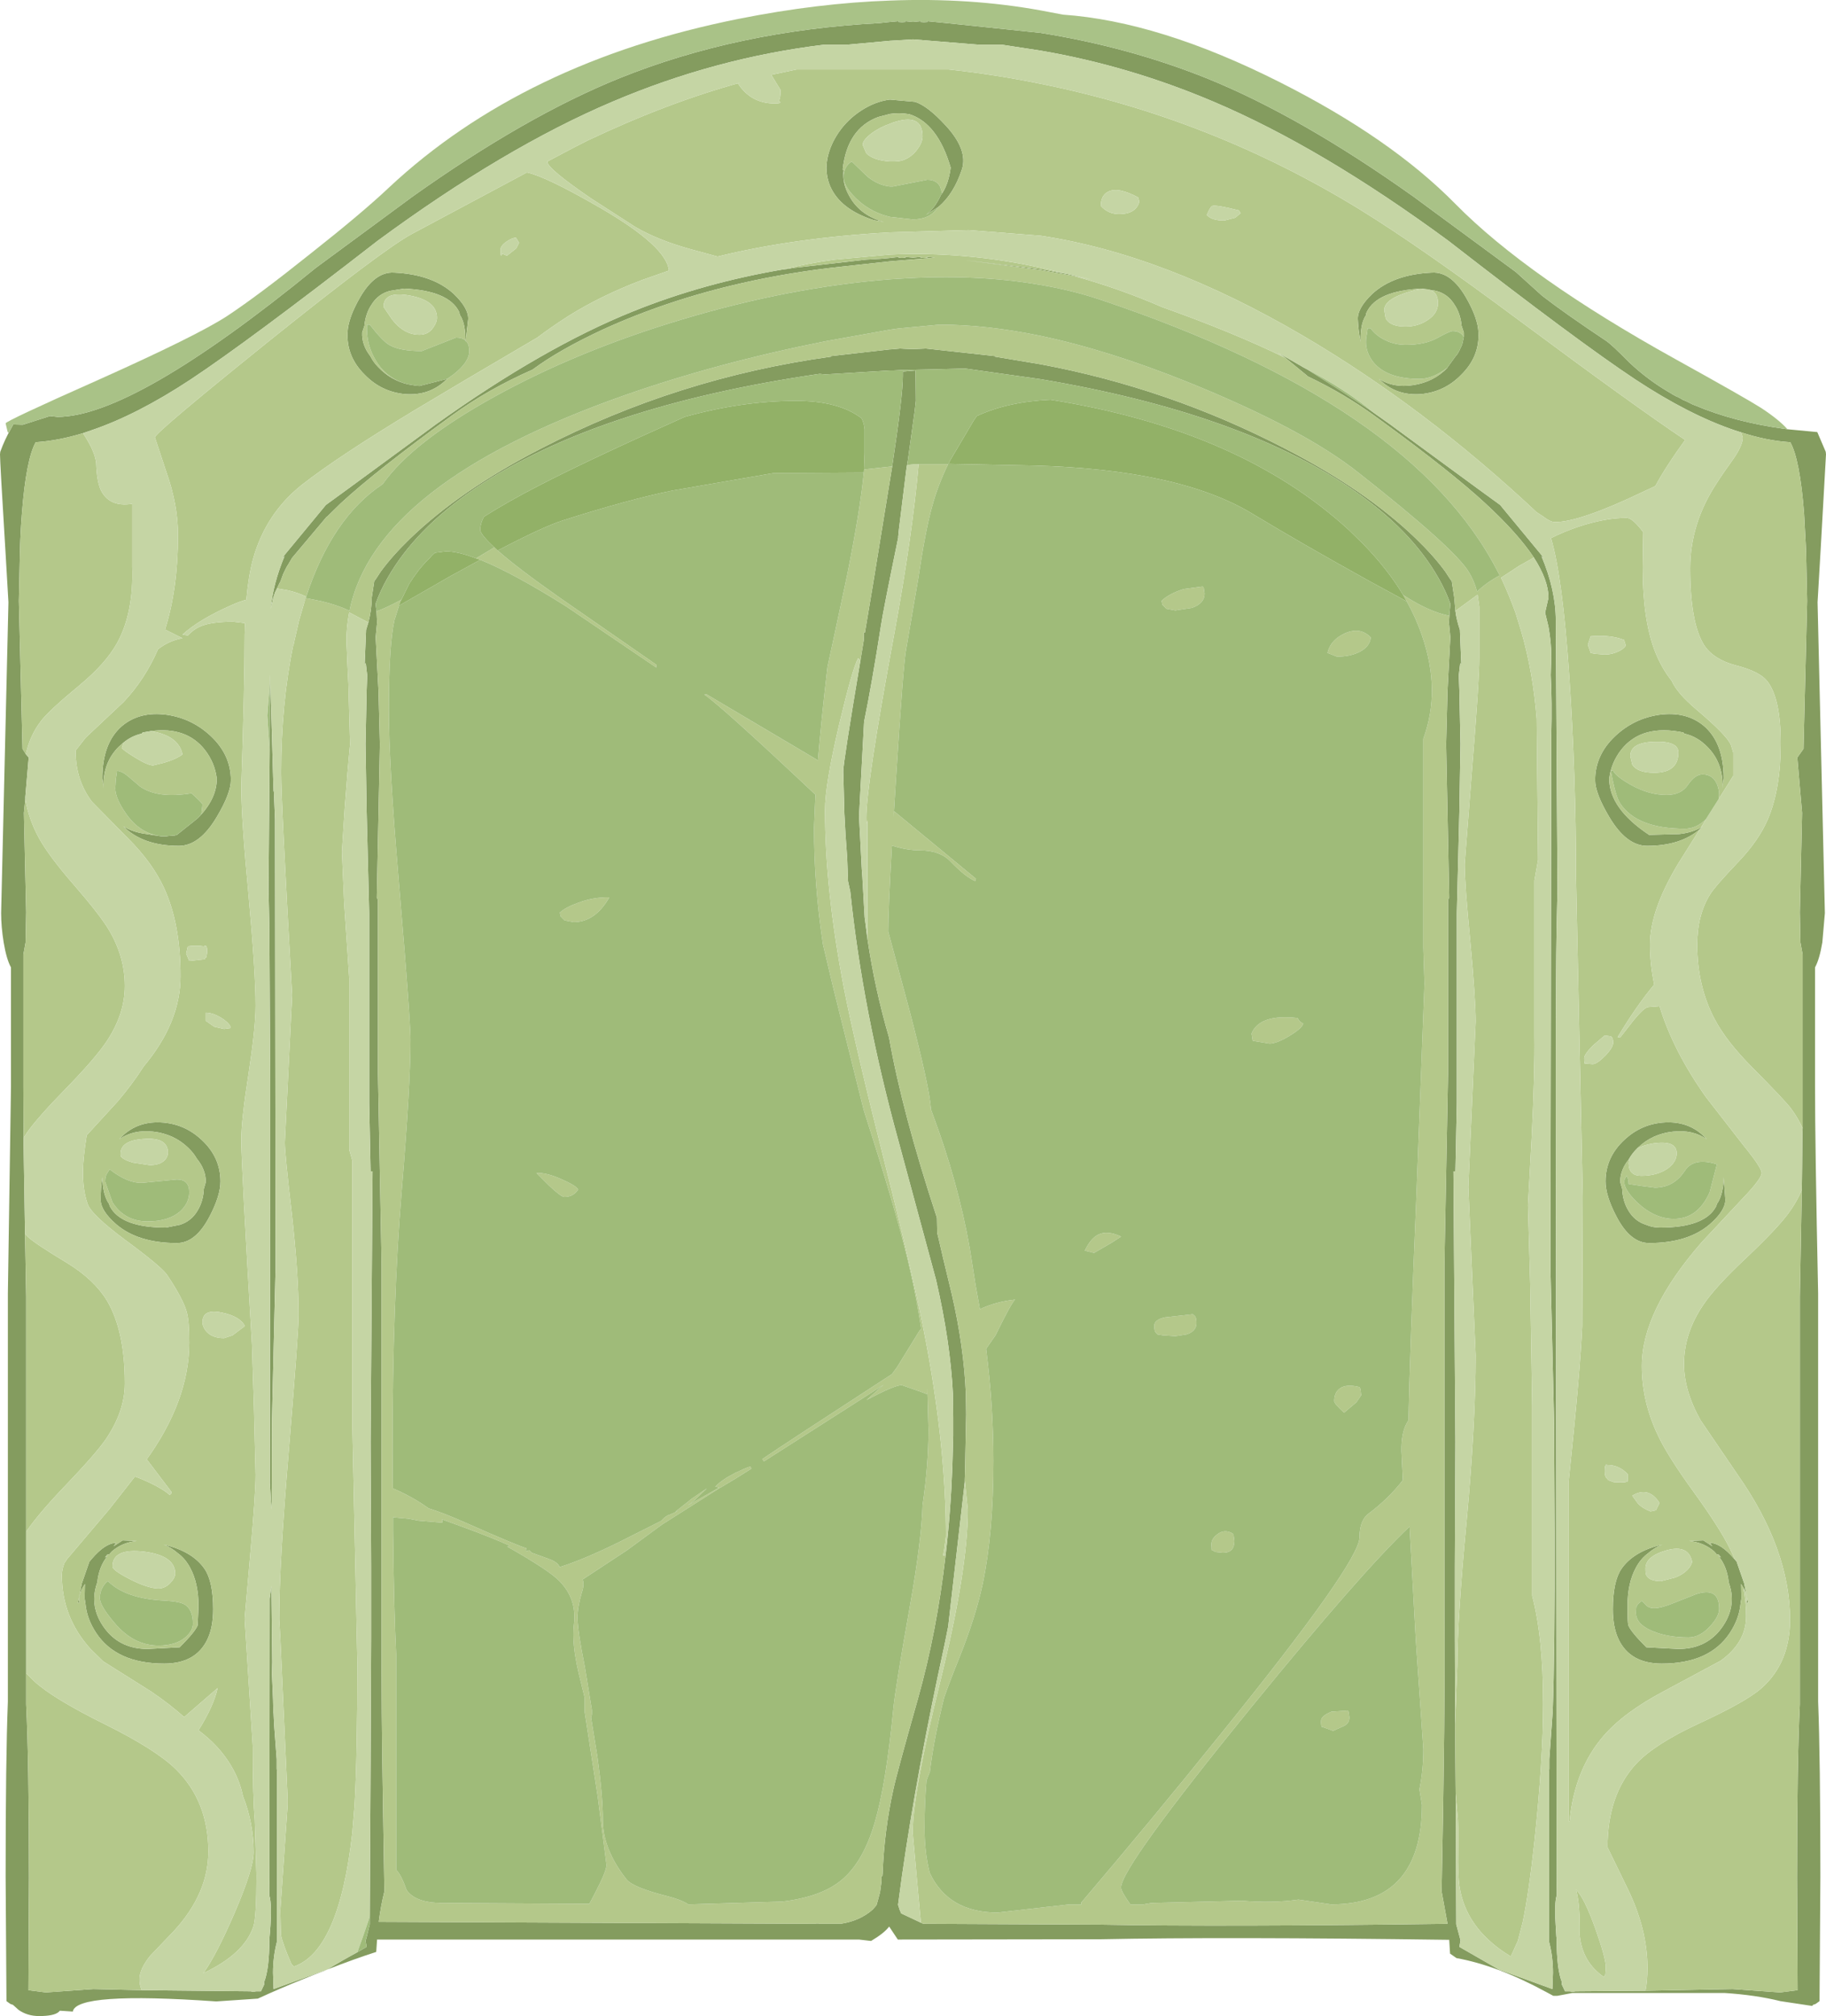 <?xml version="1.0" encoding="UTF-8" standalone="no"?>
<svg xmlns:ffdec="https://www.free-decompiler.com/flash" xmlns:xlink="http://www.w3.org/1999/xlink" ffdec:objectType="shape" height="358.35px" width="324.7px" xmlns="http://www.w3.org/2000/svg">
  <g transform="matrix(1.0, 0.0, 0.0, 1.0, -61.95, -111.6)">
    <path d="M63.9 187.8 L64.3 187.05 66.0 187.1 70.85 185.55 72.15 185.7 Q85.65 185.7 118.0 159.3 L118.8 158.7 135.3 146.55 Q155.4 132.25 172.1 125.5 193.1 117.05 218.35 115.7 L220.2 115.5 221.85 115.35 221.65 115.5 222.35 115.55 223.0 115.5 222.8 115.35 224.3 115.5 225.8 115.35 225.6 115.5 226.25 115.55 226.95 115.5 226.75 115.35 230.25 115.7 247.0 117.45 Q262.65 119.95 276.5 125.5 293.2 132.25 313.3 146.55 L329.8 158.7 331.5 159.95 336.15 164.15 Q340.0 167.15 347.65 172.25 348.65 172.95 351.65 176.0 355.1 179.25 359.05 181.5 L359.2 181.6 359.9 182.0 360.25 182.15 360.45 182.25 360.65 182.35 361.25 182.7 361.65 182.85 362.25 183.15 362.65 183.35 362.95 183.5 363.35 183.65 Q370.3 186.6 379.4 187.85 L379.8 187.9 385.1 188.4 386.6 191.9 386.65 192.35 385.7 209.25 385.15 218.65 386.45 273.9 386.0 279.1 Q385.5 282.1 384.7 283.55 L384.7 304.8 Q384.7 315.1 385.25 341.5 L385.25 414.05 Q385.65 424.2 385.65 445.2 L385.5 467.3 384.8 467.8 384.35 467.95 384.2 468.15 378.55 467.3 Q374.15 466.2 368.6 465.85 L341.55 465.85 338.9 466.35 338.15 466.35 336.85 465.65 Q328.2 460.95 320.95 459.65 L319.8 458.85 319.65 456.4 Q279.5 455.85 257.7 456.3 L221.6 456.35 220.1 454.1 220.05 454.05 Q219.2 455.2 216.85 456.6 L214.7 456.35 129.0 456.35 128.85 458.55 Q124.95 459.8 120.1 461.7 122.55 460.2 125.5 458.6 L127.15 457.65 126.95 456.55 127.1 456.1 127.7 453.65 127.7 452.2 127.85 424.95 127.95 402.75 127.95 389.95 127.85 367.85 128.2 319.8 127.85 319.8 127.6 307.7 127.6 273.9 127.15 255.85 126.95 243.85 127.15 234.3 127.25 231.65 127.15 230.85 127.0 229.5 126.8 229.55 127.05 223.55 127.45 222.25 Q128.05 219.95 128.05 217.85 L128.5 214.9 128.8 214.5 129.65 213.2 Q131.65 210.45 134.85 207.35 143.75 198.75 158.2 191.3 182.5 178.75 209.7 175.0 L209.65 174.9 220.2 173.7 220.35 173.7 222.0 173.55 222.95 173.6 224.3 173.65 226.6 173.55 238.95 174.9 238.9 175.0 247.0 176.35 Q269.75 180.6 290.4 191.3 304.85 198.75 313.75 207.35 316.95 210.45 318.95 213.2 L319.8 214.5 320.1 214.9 320.55 217.85 320.75 220.2 Q320.95 221.8 321.55 223.55 L321.75 228.6 321.8 229.55 321.6 229.5 321.35 231.65 321.45 234.3 321.65 243.85 321.45 255.85 321.0 273.9 321.0 307.7 320.75 319.8 320.4 319.8 320.75 367.85 320.65 389.95 320.65 392.95 320.65 393.7 320.65 394.1 320.65 394.5 320.65 394.9 320.65 396.55 320.65 396.85 320.65 397.2 320.65 397.5 320.65 398.6 320.65 399.25 320.65 400.3 320.65 400.6 320.65 400.95 320.65 401.9 320.65 402.35 320.7 418.1 320.75 424.95 320.8 430.4 320.9 453.65 321.65 456.45 321.65 456.55 321.45 457.65 328.6 461.75 328.95 461.85 338.0 465.15 338.1 462.25 Q338.1 459.4 337.4 456.7 L337.4 426.5 337.45 426.0 337.45 424.3 338.05 415.85 Q338.45 405.3 338.4 384.35 L338.3 364.35 337.65 337.05 337.8 242.3 Q337.95 236.35 337.7 231.6 L337.8 228.25 Q337.8 225.75 337.3 223.0 L336.7 220.5 337.3 217.85 Q337.3 214.75 334.7 210.7 331.85 206.4 326.05 201.05 320.1 195.55 308.0 186.7 L306.35 185.5 Q301.0 181.6 294.5 178.5 L294.35 178.35 290.5 175.2 289.15 174.25 293.65 176.85 293.45 176.75 294.55 177.35 300.75 181.3 305.5 184.45 309.1 187.0 324.85 198.55 328.7 201.35 336.55 210.85 336.05 210.45 Q338.6 216.5 338.6 221.9 L338.9 269.65 338.75 276.35 Q338.6 283.7 338.6 304.85 L338.75 448.55 338.65 448.95 Q338.35 450.55 338.6 454.15 L338.7 455.8 338.75 456.25 Q338.75 461.6 339.7 463.95 L339.65 464.3 340.25 465.55 341.1 465.55 341.7 465.65 342.05 465.55 354.55 465.45 370.05 465.15 378.5 465.75 381.6 465.35 381.5 445.4 Q381.5 424.7 382.0 414.55 L382.0 342.05 382.35 323.1 382.4 319.0 382.45 313.5 382.5 312.2 382.5 312.15 382.5 304.8 382.5 281.3 382.1 279.1 382.0 273.75 382.4 256.1 382.15 253.25 381.55 246.25 382.65 244.7 383.3 218.4 383.1 209.25 382.75 202.8 Q382.0 193.25 380.3 190.2 376.15 189.95 371.55 188.45 L370.45 188.1 Q362.3 185.35 352.75 179.05 342.55 172.3 319.5 154.4 297.0 137.85 277.8 129.7 262.75 123.3 247.0 120.6 L240.15 119.55 236.05 119.55 224.3 118.6 220.2 118.85 212.55 119.55 208.45 119.55 Q189.1 121.9 170.8 129.7 151.6 137.85 129.1 154.4 106.05 172.3 95.85 179.05 86.3 185.35 78.15 188.1 L76.7 188.6 Q72.25 189.95 68.3 190.2 66.6 193.25 65.85 202.8 65.6 205.8 65.5 209.25 L65.3 218.4 65.95 244.7 66.55 245.65 67.05 246.25 66.45 253.25 66.45 253.6 66.2 256.1 66.6 273.75 66.5 279.1 66.1 281.3 66.1 304.8 66.15 313.85 66.15 314.65 66.15 314.9 66.15 315.25 66.4 330.9 66.6 342.05 66.6 383.85 66.6 409.0 66.6 414.55 Q67.1 424.7 67.1 445.4 L67.0 465.35 70.1 465.75 78.55 465.15 87.15 465.35 106.55 465.55 106.9 465.65 107.5 465.55 108.35 465.55 108.95 464.3 108.9 463.95 Q109.85 461.6 109.85 456.25 110.35 450.95 109.95 448.95 L109.85 448.55 109.9 395.75 110.2 393.5 110.3 402.75 110.35 407.05 110.3 409.15 110.5 413.65 110.55 415.85 110.6 416.2 110.7 418.3 111.15 424.3 111.15 426.0 111.2 426.5 111.2 456.7 Q110.5 459.4 110.5 462.25 L110.6 465.15 119.65 461.85 119.9 461.8 Q118.0 462.5 115.95 463.35 111.7 465.05 107.8 466.85 L100.4 467.35 Q75.45 465.6 74.9 469.15 L72.6 469.0 72.35 469.25 Q71.5 469.95 68.9 469.95 66.8 469.95 65.25 468.85 L64.25 467.95 63.8 467.8 63.1 467.3 62.95 445.2 Q62.95 424.2 63.35 414.05 L63.35 341.5 63.9 304.8 63.9 283.55 Q63.1 282.1 62.6 279.1 62.15 276.3 62.15 273.9 L63.45 218.65 62.9 209.25 Q61.95 193.75 61.95 192.35 L62.0 191.9 Q62.8 189.7 63.9 187.8 M371.95 393.8 L371.55 393.15 371.6 395.7 371.45 396.7 Q371.2 399.35 369.55 401.85 365.95 407.3 357.45 407.3 351.8 407.3 349.75 402.95 348.75 400.8 348.75 397.65 348.75 392.75 350.25 390.5 352.4 387.35 357.5 386.15 356.15 386.7 355.0 387.7 353.7 388.65 352.85 390.25 351.35 393.0 351.35 397.1 351.35 400.0 351.5 400.5 351.95 401.65 354.7 404.4 L360.4 404.7 Q365.1 404.7 367.8 401.35 369.9 398.7 369.9 395.8 369.9 394.4 369.35 392.85 369.05 390.0 367.5 388.15 L368.0 388.45 367.6 387.95 367.2 387.85 366.75 387.35 Q364.9 385.75 362.3 385.5 L364.85 385.4 366.45 386.45 366.0 385.85 Q367.9 385.85 370.35 388.7 L370.45 388.8 370.8 389.25 370.8 389.3 372.1 393.05 372.8 396.5 372.5 396.5 Q372.85 395.4 371.95 393.8 M364.2 259.0 Q360.75 261.95 354.85 261.95 351.15 261.95 348.1 256.8 345.6 252.6 345.6 250.25 345.6 245.8 349.15 242.45 352.5 239.3 357.0 238.65 361.75 238.0 364.9 240.6 368.45 243.6 368.45 249.95 L368.2 251.7 368.25 251.15 Q368.25 247.05 365.55 244.35 363.75 242.5 361.45 242.0 L361.3 241.8 Q353.9 240.25 350.25 244.85 348.45 247.15 348.1 250.0 348.1 255.3 355.2 260.0 L360.55 259.85 Q362.8 259.6 364.4 258.7 L364.75 258.45 364.4 258.8 364.2 259.0 M351.65 317.6 Q350.05 319.5 350.05 321.7 L350.4 322.9 Q350.5 325.1 351.5 326.75 352.6 328.65 354.65 329.3 355.8 329.8 357.15 329.8 365.1 329.8 367.1 326.05 L367.3 325.5 367.45 325.3 Q368.4 323.7 368.45 320.85 L368.75 324.85 Q368.75 326.8 366.0 329.2 362.1 332.55 355.2 332.55 351.85 332.55 349.4 327.85 347.45 324.15 347.45 321.6 347.45 317.3 350.8 314.2 353.9 311.3 358.1 311.1 362.55 310.9 365.4 314.05 L365.45 314.1 Q362.95 312.35 359.4 312.75 355.75 313.15 353.2 315.6 L353.0 315.8 Q352.2 316.6 351.65 317.55 L351.65 317.6 M229.5 145.95 Q230.65 144.15 231.0 141.4 228.7 133.5 223.65 131.9 221.9 131.6 220.2 131.85 L218.1 132.4 Q212.6 134.45 211.8 141.7 L211.95 141.9 Q211.7 144.2 212.95 146.4 214.7 149.65 218.6 150.9 L219.15 151.05 217.4 150.75 Q211.35 148.85 209.55 144.65 208.05 141.0 210.1 136.8 212.1 132.85 216.1 130.65 218.15 129.55 220.2 129.3 L224.65 129.7 Q226.9 130.4 230.15 133.95 234.1 138.25 233.0 141.7 231.55 146.1 228.8 148.4 L226.6 149.8 Q228.2 148.6 229.25 146.3 L229.3 146.2 229.5 145.95 M201.45 159.45 L201.3 159.5 203.2 159.2 215.95 157.75 218.55 157.6 220.2 157.45 221.9 157.25 221.7 157.4 222.35 157.45 223.0 157.4 222.8 157.25 224.3 157.4 225.8 157.25 225.6 157.4 226.25 157.45 226.9 157.4 226.7 157.25 228.2 157.4 220.2 158.05 212.0 158.95 Q202.5 159.95 193.75 161.95 180.6 164.95 169.2 170.15 161.35 173.8 156.65 177.3 148.6 180.85 142.25 185.5 128.9 195.2 122.55 201.05 L120.1 203.45 120.0 203.5 113.9 210.75 113.25 211.85 113.0 212.25 112.85 212.5 112.8 212.65 112.65 212.9 112.3 213.65 111.8 215.0 111.7 215.15 111.65 215.25 111.6 215.35 111.2 216.2 110.85 216.9 110.5 217.95 110.5 218.0 110.1 219.8 Q110.5 215.35 112.55 210.45 L112.05 210.85 119.9 201.35 123.75 198.55 139.5 187.0 Q158.6 173.35 174.5 166.95 187.15 161.85 201.45 159.45 M251.7 160.3 L255.95 161.25 252.9 160.65 247.0 159.6 233.55 157.85 247.0 159.45 251.7 160.3 M220.6 194.5 Q222.5 181.9 222.5 178.4 L222.5 177.65 224.75 177.45 224.8 182.85 224.6 184.65 223.4 193.3 223.2 194.5 223.1 195.15 221.8 205.65 221.65 207.15 221.7 207.1 221.65 207.25 Q218.95 220.35 218.6 222.8 217.0 233.05 215.6 239.9 L214.7 256.65 215.2 266.25 215.2 266.2 215.3 267.6 215.7 274.65 216.2 278.5 Q217.55 287.55 220.05 296.05 222.35 309.2 228.55 328.05 L228.6 330.7 228.6 330.75 228.85 331.75 229.6 335.0 231.2 341.65 Q233.35 350.95 233.7 359.4 L233.75 363.0 233.55 373.2 233.5 374.6 233.5 375.05 230.55 400.75 229.85 404.2 Q225.0 426.45 222.35 444.95 L221.65 450.1 221.65 450.2 221.65 450.25 221.7 450.35 221.9 451.0 222.2 451.7 225.7 453.35 226.15 453.55 257.7 453.7 Q279.45 454.1 319.35 453.55 L318.3 447.8 Q318.95 415.55 318.8 398.8 L318.8 336.7 318.85 333.55 319.45 302.1 319.45 271.65 319.6 271.15 319.65 271.15 319.1 243.9 319.35 234.35 319.85 224.85 319.6 222.25 319.7 220.6 319.85 219.1 319.85 218.9 Q319.05 216.65 317.8 214.45 312.85 205.65 302.15 198.4 282.3 184.95 247.0 179.0 L233.55 177.1 227.95 177.25 225.45 177.3 223.35 177.35 222.75 177.35 220.85 177.45 220.55 177.45 220.2 177.45 208.7 178.15 207.7 178.05 Q167.95 183.85 146.45 198.4 135.75 205.65 130.8 214.45 129.55 216.65 128.75 218.9 L128.75 219.1 128.9 220.25 129.0 222.25 128.75 224.85 129.25 234.35 129.5 243.9 128.95 271.15 129.0 271.15 129.15 271.65 129.15 302.1 129.75 333.55 129.8 336.7 129.8 398.8 129.8 402.75 Q129.75 414.45 130.05 432.4 L130.3 447.8 Q129.65 450.45 129.3 453.2 L207.05 453.55 207.0 453.5 207.55 453.5 207.65 453.55 211.4 453.55 Q214.85 453.05 217.15 451.0 L217.8 450.25 217.85 450.1 218.05 449.4 218.45 447.9 218.7 446.0 218.7 445.1 218.85 445.1 218.9 444.6 Q219.2 436.9 220.8 429.7 221.35 427.05 225.15 413.65 228.55 401.6 230.1 388.0 231.0 380.4 231.3 372.3 L231.45 366.8 231.45 363.55 231.4 359.4 Q230.95 350.15 228.4 339.1 L221.7 314.35 Q215.35 291.3 213.15 270.1 L212.75 268.25 212.6 264.15 212.3 259.9 212.1 256.25 211.9 248.65 Q211.9 247.15 214.95 229.0 L215.55 225.35 215.55 224.05 215.75 224.05 217.2 215.4 220.6 194.5 M322.25 171.5 L322.25 170.7 321.85 169.5 Q321.65 167.3 320.55 165.7 319.4 163.85 317.3 163.3 L314.8 162.9 Q306.85 163.25 305.0 167.05 304.85 167.3 304.85 167.65 L304.7 167.85 Q303.8 169.45 303.9 172.35 303.5 170.5 303.4 168.35 303.3 166.4 305.95 163.85 309.75 160.35 316.65 160.05 320.0 159.9 322.65 164.5 324.75 168.15 324.85 170.7 325.05 175.0 321.8 178.2 318.85 181.25 314.65 181.65 310.2 182.0 307.2 179.0 L307.15 178.95 Q309.75 180.6 313.25 180.05 316.9 179.5 319.35 176.95 L319.35 176.9 320.8 174.9 320.9 174.8 320.95 174.75 321.15 174.45 321.25 174.3 321.3 174.15 321.4 174.05 321.6 173.6 321.65 173.5 321.7 173.4 321.85 173.05 321.9 173.0 321.95 172.85 322.05 172.45 322.2 171.75 322.25 171.5 M144.7 172.1 Q144.75 169.4 143.9 167.85 L143.75 167.65 143.6 167.05 Q141.75 163.25 133.8 162.9 L131.3 163.3 Q129.2 163.85 128.05 165.7 126.95 167.3 126.75 169.5 L126.35 170.7 Q126.25 172.9 127.8 174.9 128.35 176.0 129.25 176.9 131.4 179.15 134.45 179.9 L135.35 180.05 135.65 180.1 136.55 180.2 141.45 178.95 141.4 179.0 Q138.4 182.0 133.95 181.65 129.75 181.25 126.8 178.2 123.55 175.0 123.75 170.7 123.85 168.15 125.95 164.5 128.6 159.9 131.95 160.05 138.85 160.35 142.65 163.85 145.3 166.4 145.2 168.35 L144.75 172.15 144.7 172.35 144.7 172.1 M88.75 241.55 L87.3 241.8 87.15 242.0 Q85.35 242.4 83.9 243.6 L83.05 244.35 Q80.35 247.05 80.35 251.15 L80.4 251.7 80.15 249.95 Q80.15 243.6 83.7 240.6 86.85 238.0 91.6 238.65 96.1 239.3 99.45 242.45 103.0 245.8 103.0 250.25 103.0 252.6 100.5 256.8 97.45 261.95 93.75 261.95 87.35 261.95 83.85 258.45 85.55 259.55 88.05 259.85 L90.6 260.25 90.7 260.25 91.55 260.25 91.85 260.2 93.05 260.1 93.4 260.0 97.1 257.05 Q100.5 253.65 100.5 250.0 100.15 247.15 98.35 244.85 95.05 240.7 88.75 241.55 M109.95 233.15 L109.95 233.0 109.95 231.55 110.0 232.55 110.0 233.2 110.05 234.15 110.55 250.9 110.6 252.2 110.65 252.35 110.85 257.2 110.95 337.05 110.75 345.25 110.3 364.35 110.25 379.9 110.15 378.75 109.95 375.15 110.0 304.85 109.85 276.35 109.7 269.65 109.9 244.9 109.9 244.75 109.95 233.15 M80.15 320.85 Q80.2 323.7 81.15 325.3 L81.3 325.5 81.5 326.05 Q83.5 329.8 91.45 329.8 L93.95 329.3 Q96.0 328.65 97.1 326.75 98.1 325.1 98.2 322.9 L98.55 321.7 Q98.55 319.5 96.95 317.55 96.35 316.5 95.4 315.6 92.85 313.15 89.2 312.75 85.65 312.35 83.15 314.1 L83.2 314.05 Q86.05 310.9 90.5 311.1 94.7 311.3 97.8 314.2 101.15 317.3 101.15 321.6 101.15 324.15 99.2 327.85 96.75 332.55 93.4 332.55 86.5 332.55 82.6 329.2 79.85 326.8 79.85 324.85 79.85 322.7 80.15 320.85 M77.8 389.25 L78.25 388.7 Q80.7 385.85 82.6 385.85 L82.15 386.45 83.75 385.4 86.3 385.5 Q83.7 385.75 81.85 387.35 L81.4 387.85 81.0 387.95 80.6 388.45 81.1 388.15 Q79.55 390.0 79.25 392.85 78.7 394.4 78.7 395.8 78.7 398.7 80.8 401.35 83.5 404.7 88.2 404.7 L93.9 404.4 Q96.65 401.65 97.1 400.5 L97.25 397.1 Q97.25 393.0 95.75 390.25 94.9 388.65 93.6 387.7 92.45 386.7 91.1 386.15 96.2 387.35 98.35 390.5 99.85 392.75 99.85 397.65 99.85 400.8 98.85 402.95 96.8 407.3 91.15 407.3 82.65 407.3 79.05 401.85 77.4 399.35 77.15 396.7 L77.0 395.7 77.05 393.15 Q75.7 395.2 76.1 396.5 L75.8 396.5 76.5 393.05 77.8 389.3 77.8 389.25" fill="#849c5f" fill-rule="evenodd" stroke="none"/>
    <path d="M379.8 187.9 L379.4 187.85 Q370.3 186.6 363.35 183.65 L362.95 183.5 362.65 183.35 362.25 183.15 361.65 182.85 361.25 182.7 360.65 182.35 360.45 182.25 360.25 182.15 359.9 182.0 359.2 181.6 359.05 181.5 Q355.1 179.25 351.65 176.0 348.65 172.95 347.65 172.25 340.0 167.15 336.15 164.15 L331.5 159.95 329.8 158.7 313.3 146.55 Q293.2 132.25 276.5 125.5 262.65 119.95 247.0 117.45 L230.25 115.7 226.75 115.35 226.95 115.5 226.25 115.55 225.6 115.5 225.8 115.35 224.3 115.5 222.8 115.35 223.0 115.5 222.35 115.55 221.65 115.5 221.85 115.35 220.2 115.5 218.35 115.7 Q193.1 117.05 172.1 125.5 155.4 132.25 135.3 146.55 L118.8 158.7 118.0 159.3 Q85.65 185.7 72.15 185.7 L70.85 185.55 66.0 187.1 64.3 187.05 63.9 187.8 63.45 188.55 63.3 188.35 62.95 186.85 Q62.95 186.45 79.15 179.25 97.15 171.2 102.45 167.7 107.95 164.05 117.15 156.7 126.4 149.4 131.1 144.95 155.0 122.6 193.3 114.95 207.35 112.15 220.2 111.7 234.3 111.15 247.0 113.45 L250.95 114.2 Q268.1 115.4 289.5 126.2 309.25 136.15 320.75 147.85 333.55 160.85 359.9 175.45 372.35 182.35 375.1 184.1 378.3 186.2 379.8 187.9" fill="#a9c287" fill-rule="evenodd" stroke="none"/>
    <path d="M87.15 465.35 L78.55 465.15 70.1 465.75 67.0 465.35 67.1 445.4 Q67.1 424.7 66.6 414.55 L66.6 409.0 68.05 410.45 Q71.35 413.5 80.65 418.1 89.7 422.6 93.25 426.1 99.0 431.8 99.0 440.7 99.0 448.15 92.9 454.8 L88.65 459.25 Q86.75 461.6 86.75 463.45 86.75 464.4 87.15 465.35 M66.6 383.85 L66.6 342.05 66.4 330.9 66.8 331.35 Q68.0 332.55 73.9 336.1 78.7 339.05 80.95 342.75 84.15 348.1 84.15 357.5 84.15 362.45 80.75 367.45 78.95 370.05 73.25 376.0 68.9 380.55 66.6 383.85 M66.15 313.85 L66.1 304.8 66.1 281.3 66.5 279.1 66.6 273.75 66.2 256.1 66.45 253.6 Q67.05 257.25 68.9 260.6 70.7 263.85 75.15 268.95 79.75 274.25 81.35 276.95 84.15 281.7 84.15 286.85 84.15 291.8 80.95 296.65 78.95 299.65 73.9 304.85 68.7 310.15 66.8 312.85 L66.15 313.85 M66.55 245.65 L65.95 244.7 65.3 218.4 65.5 209.25 Q65.6 205.8 65.85 202.8 66.6 193.25 68.3 190.2 72.25 189.95 76.7 188.6 L77.0 189.05 Q78.85 191.95 79.05 193.9 79.15 197.05 79.85 198.65 81.35 201.8 85.45 201.15 L85.45 212.3 Q85.75 220.45 82.8 225.85 80.8 229.5 76.1 233.4 70.65 237.9 69.25 239.75 67.25 242.35 66.55 245.65 M371.55 188.45 Q376.15 189.95 380.3 190.2 382.0 193.25 382.75 202.8 L383.1 209.25 383.3 218.4 382.65 244.7 381.55 246.25 382.15 253.25 382.4 256.1 382.0 273.75 382.1 279.1 382.5 281.3 382.5 304.8 382.5 312.15 Q381.7 310.35 380.4 308.6 379.3 307.15 373.65 301.45 368.95 296.75 366.85 292.75 363.75 286.9 363.75 279.5 363.75 274.25 366.05 270.55 367.0 269.05 371.2 264.65 374.7 260.95 376.3 257.25 378.6 251.85 378.6 243.75 378.6 235.55 376.1 232.55 374.7 230.9 370.55 229.85 366.65 228.8 365.0 226.3 362.5 222.4 362.5 212.6 362.5 204.65 367.2 197.5 368.35 195.7 370.4 192.85 371.85 190.65 371.85 189.35 L371.55 188.45 M382.35 323.1 L382.0 342.05 382.0 414.55 Q381.5 424.7 381.5 445.4 L381.6 465.35 378.5 465.75 370.05 465.15 354.55 465.45 Q354.9 463.65 354.9 461.4 354.9 454.5 351.35 447.25 L347.8 439.95 Q347.8 430.65 352.85 425.15 356.15 421.6 364.05 417.95 372.5 414.05 375.2 411.65 380.25 407.15 380.25 399.5 380.25 386.95 370.85 373.6 L364.35 364.05 Q361.4 358.8 361.4 354.05 361.4 348.55 364.85 343.5 367.0 340.3 372.45 335.2 378.1 329.85 380.05 327.15 381.5 325.15 382.35 323.1 M290.5 175.2 L294.35 178.35 294.5 178.5 Q301.0 181.6 306.35 185.5 L308.0 186.7 Q320.1 195.55 326.05 201.05 331.85 206.4 334.7 210.7 L332.05 212.2 328.85 214.3 329.05 214.7 Q330.35 217.5 331.45 220.55 L332.45 223.8 Q334.55 231.0 335.2 239.35 L335.45 264.45 334.8 268.1 334.8 295.65 Q334.9 301.85 334.3 313.95 L333.65 325.85 334.05 339.9 334.4 361.4 334.4 395.25 Q336.35 402.6 336.35 414.5 336.35 424.3 334.8 438.95 333.8 448.15 332.7 453.35 L331.85 456.6 330.6 459.35 Q328.4 458.05 326.75 456.5 325.2 455.1 324.1 453.5 322.05 450.55 321.5 447.05 321.15 444.8 321.25 440.5 321.35 435.95 321.1 433.85 L320.8 430.4 320.75 424.95 320.7 418.1 321.1 407.55 Q321.1 399.2 322.75 381.9 324.35 364.6 324.35 352.45 L323.05 322.6 324.35 293.2 Q324.35 289.2 323.4 278.95 322.4 268.7 322.4 265.2 L323.7 248.5 Q325.0 232.65 325.0 228.45 L325.0 227.25 325.0 224.25 325.0 219.45 324.7 217.3 320.75 220.2 320.55 217.85 320.1 214.9 319.8 214.5 318.95 213.2 Q316.95 210.45 313.75 207.35 304.85 198.75 290.4 191.3 269.75 180.6 247.0 176.35 L238.9 175.0 238.95 174.9 226.6 173.55 224.3 173.65 222.95 173.6 222.0 173.55 220.35 173.7 220.2 173.7 209.65 174.9 209.7 175.0 Q182.5 178.75 158.2 191.3 143.75 198.75 134.85 207.35 131.65 210.45 129.65 213.2 L128.8 214.5 128.5 214.9 128.05 217.85 Q128.05 219.95 127.45 222.25 L124.05 220.45 Q123.55 222.95 123.55 225.55 L123.7 228.9 123.7 229.1 123.9 233.15 124.2 243.9 Q123.75 248.4 123.25 255.2 L122.75 263.0 123.15 272.15 124.05 285.5 124.05 315.95 124.6 317.9 124.6 364.7 125.4 402.75 125.5 407.05 Q125.5 423.55 125.0 432.4 L124.6 437.35 Q122.25 458.4 114.2 461.15 L113.75 460.65 Q112.15 456.95 111.9 455.5 L111.8 451.15 113.1 432.4 113.1 431.4 111.8 402.75 111.6 399.4 Q111.6 389.5 113.35 368.9 115.05 348.25 115.05 345.35 115.05 338.1 113.85 327.4 112.6 316.7 112.6 314.65 L113.9 288.5 Q111.95 254.3 111.95 248.95 111.95 236.65 114.1 226.25 L114.15 226.25 114.35 225.3 115.0 222.45 115.05 222.2 115.1 222.0 116.0 218.9 116.3 217.9 119.05 218.45 Q121.8 219.1 124.1 220.15 128.7 197.5 172.9 181.9 189.4 176.1 208.75 172.25 L220.2 170.2 221.6 170.0 229.0 169.3 Q237.35 169.3 247.0 171.3 259.1 173.85 273.25 179.55 293.75 187.85 303.55 195.65 320.6 209.05 323.15 213.3 324.1 214.85 324.6 216.75 326.35 215.1 328.6 213.9 L328.65 213.9 328.3 213.25 Q313.05 183.45 257.7 164.9 252.65 163.2 247.0 162.25 235.65 160.25 221.75 161.15 L220.2 161.25 Q202.3 162.65 183.15 168.4 164.55 174.0 149.9 182.1 135.3 190.15 130.0 197.65 121.0 203.6 116.4 217.65 114.85 216.9 113.0 216.5 L111.2 216.2 111.6 215.35 111.65 215.25 111.7 215.15 111.8 215.0 112.3 213.65 112.65 212.9 112.8 212.65 112.85 212.5 113.0 212.25 113.25 211.85 113.9 210.75 120.0 203.5 120.1 203.45 122.55 201.05 Q128.9 195.2 142.25 185.5 148.6 180.85 156.65 177.3 161.35 173.8 169.2 170.15 180.6 164.95 193.75 161.95 202.5 159.95 212.0 158.95 L220.2 158.05 228.2 157.4 226.7 157.25 226.9 157.4 226.25 157.45 225.6 157.4 225.8 157.25 224.3 157.4 222.8 157.25 223.0 157.4 222.35 157.45 221.7 157.4 221.9 157.25 220.2 157.45 218.55 157.6 215.95 157.75 203.2 159.2 201.3 159.5 201.45 159.45 Q205.55 158.4 210.35 157.75 L220.2 156.85 Q233.6 156.25 247.0 159.2 L251.7 160.3 247.0 159.45 233.55 157.85 247.0 159.6 252.9 160.65 Q260.8 162.8 268.65 166.2 281.3 170.7 290.5 175.2 M371.95 393.8 Q372.45 396.3 372.45 398.9 372.45 403.55 367.9 406.8 L357.75 412.25 Q350.75 415.95 347.1 420.15 341.95 426.1 341.05 435.3 L340.9 435.3 340.9 374.85 Q342.95 355.3 343.3 347.35 L343.4 324.35 342.2 267.55 Q342.2 249.6 341.0 231.8 339.8 214.15 337.75 207.25 339.9 206.15 342.7 205.2 347.4 203.65 351.2 203.65 352.25 203.65 354.15 206.2 L354.05 212.45 Q354.05 221.55 356.15 227.15 357.35 230.3 359.2 232.6 360.15 234.8 363.65 237.75 369.1 242.35 369.75 244.05 L370.15 245.35 370.15 249.5 367.55 253.65 367.65 252.9 Q367.65 251.9 367.25 250.95 366.5 249.25 364.7 249.25 363.35 249.25 362.1 251.1 360.9 252.9 358.3 252.9 355.1 252.9 351.85 251.05 349.3 249.6 348.8 248.6 L348.4 248.6 Q349.2 253.15 350.05 254.4 353.0 258.9 361.55 258.9 363.6 258.9 365.3 257.2 L364.4 258.7 Q362.8 259.6 360.55 259.85 L355.2 260.0 Q348.1 255.3 348.1 250.0 348.45 247.15 350.25 244.85 353.9 240.25 361.3 241.8 L361.45 242.0 Q363.75 242.5 365.55 244.35 368.25 247.05 368.25 251.15 L368.2 251.7 368.45 249.95 Q368.45 243.6 364.9 240.6 361.75 238.0 357.0 238.65 352.5 239.3 349.15 242.45 345.6 245.8 345.6 250.25 345.6 252.6 348.1 256.8 351.15 261.95 354.85 261.95 360.75 261.95 364.2 259.0 L360.4 265.05 Q355.35 273.4 355.35 279.5 355.35 283.0 356.1 286.6 352.9 290.45 349.6 295.95 L350.1 295.95 352.4 293.0 Q354.35 290.6 355.1 290.6 L357.05 290.45 Q359.45 298.35 365.3 306.6 L372.1 315.35 Q375.2 319.15 375.2 320.1 375.2 321.1 371.85 324.6 L364.55 332.4 Q353.9 344.6 353.9 354.4 353.9 360.75 356.8 366.8 358.55 370.5 363.2 376.9 367.85 383.35 369.55 386.85 L370.45 388.8 370.35 388.7 Q367.9 385.85 366.0 385.85 L366.45 386.45 364.85 385.4 362.3 385.5 Q364.9 385.75 366.75 387.35 L367.2 387.85 367.6 387.95 368.0 388.45 367.5 388.15 Q369.05 390.0 369.35 392.85 369.9 394.4 369.9 395.8 369.9 398.7 367.8 401.35 365.1 404.7 360.4 404.7 L354.7 404.4 Q351.95 401.65 351.5 400.5 351.35 400.0 351.35 397.1 351.35 393.0 352.85 390.25 353.7 388.65 355.0 387.7 356.15 386.7 357.5 386.15 352.4 387.35 350.25 390.5 348.75 392.75 348.75 397.65 348.75 400.8 349.75 402.95 351.8 407.3 357.45 407.3 365.95 407.3 369.55 401.85 371.2 399.35 371.45 396.7 L371.6 395.7 371.55 393.15 371.95 393.8 M332.3 168.7 Q352.7 183.85 361.6 189.8 358.15 194.55 356.3 198.0 L354.15 199.0 Q342.9 204.4 338.45 204.4 337.65 204.4 336.35 203.4 L335.2 202.65 Q315.25 183.95 293.6 171.25 268.95 156.8 247.0 153.5 L234.2 152.5 220.2 152.9 Q203.2 153.85 189.55 157.2 L184.6 155.85 Q178.85 154.25 174.85 151.9 L166.95 146.8 Q159.3 141.55 159.3 140.4 L159.3 140.3 Q165.05 137.25 166.5 136.55 180.75 129.8 193.75 126.25 L193.15 126.4 Q195.45 130.0 199.75 130.0 200.8 130.0 200.7 129.75 L200.4 129.5 Q200.75 129.25 200.75 127.6 L199.1 124.9 203.6 123.95 230.65 123.95 Q238.95 124.85 247.0 126.5 277.4 132.6 303.95 148.95 314.7 155.6 332.3 168.7 M360.4 245.35 Q360.4 243.3 356.15 243.45 351.85 243.55 351.85 246.0 L352.2 247.5 Q353.1 248.95 356.1 248.95 360.4 248.95 360.4 245.35 M351.05 226.35 L350.75 225.35 Q348.35 224.4 344.8 224.7 L344.3 226.2 344.8 227.65 345.45 227.8 347.3 227.95 Q348.5 227.95 349.6 227.45 350.65 227.0 351.05 226.35 M348.8 296.95 Q348.8 295.95 348.35 295.8 L347.3 295.65 345.25 297.4 Q343.65 299.0 343.65 299.7 343.65 300.75 343.85 300.7 L344.0 300.5 343.95 300.65 345.15 300.75 Q345.9 300.75 347.35 299.3 348.8 297.8 348.8 296.95 M353.0 315.8 L353.2 315.6 Q355.75 313.15 359.4 312.75 362.95 312.35 365.45 314.1 L365.4 314.05 Q362.55 310.9 358.1 311.1 353.9 311.3 350.8 314.2 347.45 317.3 347.45 321.6 347.45 324.15 349.4 327.85 351.85 332.55 355.2 332.55 362.1 332.55 366.0 329.2 368.75 326.8 368.75 324.85 L368.45 320.85 Q368.4 323.7 367.45 325.3 L367.3 325.5 367.1 326.05 Q365.1 329.8 357.15 329.8 355.8 329.8 354.65 329.3 352.6 328.65 351.5 326.75 350.5 325.1 350.4 322.9 L350.05 321.7 Q350.05 319.5 351.65 317.6 L351.55 318.3 Q351.55 320.6 353.8 320.6 356.5 320.6 358.35 319.4 360.1 318.2 360.1 316.6 360.1 314.2 355.85 314.85 354.05 315.15 353.0 315.8 M365.95 323.55 L367.25 318.55 Q363.15 317.25 361.55 319.7 359.6 322.7 356.2 322.7 L353.85 322.4 351.55 322.05 Q351.55 321.1 351.2 320.6 L350.9 321.1 Q350.25 322.6 353.1 325.35 356.2 328.25 359.6 328.25 363.85 328.25 365.95 323.55 M359.85 392.0 Q362.3 391.0 362.85 389.25 362.25 386.1 358.35 387.15 354.55 388.2 354.55 390.4 354.55 391.35 354.7 391.6 355.25 392.65 357.3 392.65 L359.85 392.0 M351.4 374.6 L351.4 373.65 Q349.9 372.0 347.75 372.0 L347.55 371.95 Q347.3 372.05 347.3 373.1 347.3 374.05 347.65 374.35 L347.95 374.7 348.9 375.05 350.1 375.1 Q351.7 375.1 351.4 374.6 M356.4 380.05 L357.05 378.75 Q355.1 375.7 352.2 377.45 L353.25 378.9 Q354.1 379.75 355.45 380.25 L356.4 380.05 M228.8 148.4 Q231.55 146.1 233.0 141.7 234.1 138.25 230.15 133.95 226.9 130.4 224.65 129.7 L220.2 129.3 Q218.15 129.55 216.1 130.65 212.1 132.85 210.1 136.8 208.05 141.0 209.55 144.65 211.35 148.85 217.4 150.75 L219.15 151.05 218.6 150.9 Q214.7 149.65 212.95 146.4 211.7 144.2 211.95 141.9 L211.8 141.7 Q212.6 134.45 218.1 132.4 L220.2 131.85 Q221.9 131.6 223.65 131.9 228.7 133.5 231.0 141.4 230.65 144.15 229.5 145.95 L229.1 144.75 Q228.45 143.55 226.85 143.55 L223.8 144.15 220.75 144.75 220.2 144.75 Q218.15 144.55 216.2 143.0 L213.4 140.3 Q211.95 141.25 211.95 143.05 211.95 144.9 214.7 147.35 217.05 149.4 220.2 150.15 L224.25 150.6 Q227.2 150.6 228.6 148.65 L228.8 148.4 M220.2 133.6 Q218.45 134.2 217.0 135.25 215.35 136.5 215.35 137.35 L216.0 138.85 Q217.25 140.1 220.2 140.3 L221.05 140.3 Q223.2 140.3 224.75 138.55 226.0 137.05 226.0 135.85 226.0 131.6 220.7 133.4 L220.2 133.6 M180.9 159.7 L176.05 161.4 Q168.7 164.2 162.9 167.85 159.95 169.75 157.5 171.6 143.35 179.9 135.7 184.5 122.05 192.75 115.6 197.8 109.2 202.9 106.95 210.95 106.15 213.85 105.75 218.2 104.6 218.5 103.15 219.15 97.35 221.7 94.4 224.4 L95.35 224.55 Q96.3 223.55 97.35 223.05 99.25 222.1 103.4 222.1 L105.5 222.35 105.45 224.4 Q105.45 233.55 104.85 251.45 104.85 257.1 106.15 270.75 107.4 284.45 107.4 290.35 107.4 294.25 106.15 302.45 104.85 310.7 104.85 314.25 104.85 318.4 106.75 350.55 L107.1 361.6 107.4 373.75 Q107.4 377.0 106.45 387.9 L105.45 399.3 106.9 422.05 Q106.9 431.15 107.25 435.1 L107.55 445.0 Q107.55 452.4 107.0 454.05 105.35 458.95 98.05 462.35 L98.2 462.2 Q100.45 459.05 103.65 451.65 107.05 443.75 107.05 440.85 107.05 435.65 105.15 430.85 104.15 426.0 100.4 421.95 99.25 420.7 97.25 419.15 99.95 414.85 100.65 411.65 L94.7 416.8 Q92.05 414.45 88.8 412.25 L80.3 406.9 78.05 404.7 Q72.95 399.05 72.95 391.6 72.95 390.6 73.4 389.45 L73.9 388.7 81.4 379.85 85.95 374.05 87.0 374.45 Q90.55 375.95 92.1 377.3 92.45 377.2 92.45 376.8 L88.05 371.0 87.75 371.4 Q95.6 360.65 95.6 350.25 95.6 346.35 95.15 344.8 94.5 342.45 91.65 338.2 90.55 336.65 84.15 331.95 78.25 327.55 77.55 325.65 76.65 323.15 76.7 319.65 76.75 317.3 77.35 313.5 L77.4 313.35 82.9 307.35 Q85.6 304.15 87.5 301.15 94.05 293.35 94.05 285.1 94.05 275.85 91.15 269.5 89.1 265.0 84.75 260.65 L78.3 254.1 Q75.4 250.25 75.4 245.2 L75.4 245.0 77.2 242.7 83.9 236.4 Q87.7 232.4 90.05 227.0 92.05 225.45 94.4 225.05 L91.3 223.5 Q93.6 216.2 93.6 206.7 93.6 201.35 91.55 195.55 L89.5 189.35 Q89.5 188.55 109.5 172.45 130.1 155.9 135.25 153.15 L155.65 142.25 Q159.1 143.0 168.7 148.55 180.5 155.4 180.9 159.7 M220.6 194.5 L217.2 215.4 215.75 224.05 215.55 224.05 215.55 225.35 214.95 229.0 214.55 228.6 Q213.6 230.2 211.2 240.25 208.65 251.1 208.65 255.6 208.65 269.65 212.0 287.15 213.95 297.2 219.4 318.8 224.7 339.8 226.8 351.15 230.15 369.4 230.15 384.7 L229.9 386.65 229.65 388.1 230.1 388.0 Q228.55 401.6 225.15 413.65 221.35 427.05 220.8 429.7 219.2 436.9 218.9 444.6 L218.85 445.1 218.7 445.1 218.7 446.0 218.45 447.9 218.05 449.4 217.85 450.1 217.8 450.25 217.15 451.0 Q214.85 453.05 211.4 453.55 L207.65 453.55 207.55 453.5 207.0 453.5 207.05 453.55 129.3 453.2 Q129.65 450.45 130.3 447.8 L130.05 432.4 Q129.75 414.45 129.8 402.75 L129.8 398.8 129.8 336.7 129.75 333.55 129.15 302.1 129.15 271.65 129.0 271.15 128.95 271.15 129.5 243.9 129.25 234.35 128.75 224.85 129.0 222.25 128.9 220.25 Q130.2 219.85 133.25 218.25 L133.5 217.85 133.15 218.5 132.1 221.8 Q131.1 226.2 131.1 237.65 131.1 247.5 132.8 267.45 L133.95 281.35 Q134.95 294.1 134.95 296.4 134.95 304.45 133.35 323.7 131.75 342.95 131.75 369.65 L131.8 376.15 Q135.5 377.75 138.15 379.7 140.8 380.5 145.05 382.4 153.65 386.2 155.55 386.8 L155.45 387.2 155.65 387.3 156.05 387.15 156.5 387.6 159.55 388.7 Q161.2 389.3 161.45 390.15 165.5 388.9 171.85 385.8 L179.5 381.95 180.0 381.45 Q180.65 380.9 180.9 380.9 L182.45 380.2 182.05 380.3 184.95 378.0 187.65 376.15 185.35 378.35 184.3 379.15 189.85 376.0 189.15 375.85 Q190.25 374.65 192.7 373.4 194.25 372.65 195.4 372.25 L195.55 372.65 193.1 374.2 190.1 376.0 190.05 376.0 179.65 382.6 173.45 387.15 165.55 392.35 Q165.9 393.25 165.4 394.7 164.65 397.25 164.65 399.1 164.65 401.45 165.95 407.9 L167.2 415.55 167.2 416.3 167.15 416.6 167.05 416.85 168.2 424.0 Q169.15 430.85 169.15 435.15 169.15 440.3 173.35 445.65 174.5 447.1 180.65 448.65 183.05 449.25 184.35 450.1 L201.0 449.6 Q207.9 448.8 211.5 445.85 215.4 442.7 217.5 435.55 219.5 428.8 220.8 415.35 221.15 411.65 223.8 396.8 225.8 385.5 226.0 379.1 227.05 372.1 227.05 365.75 L226.85 358.35 226.9 359.45 226.0 359.1 222.3 357.8 Q221.0 357.8 216.05 360.45 L219.05 357.75 216.35 359.5 197.8 371.35 197.5 370.95 Q201.15 368.45 220.55 355.85 L221.5 354.55 225.35 348.3 225.75 347.75 Q225.0 342.7 223.85 337.65 222.05 329.4 216.9 313.2 L215.55 308.95 210.1 287.1 208.3 279.5 208.25 279.2 Q206.7 268.95 206.7 258.7 L206.95 252.85 Q190.55 237.4 187.2 235.05 L187.65 235.05 207.4 246.75 Q207.95 239.85 209.1 230.1 L210.4 224.1 212.55 214.0 Q214.95 202.05 215.55 195.6 L215.6 195.05 220.6 194.5 M319.7 220.6 L319.6 222.25 319.85 224.85 319.35 234.35 319.1 243.9 319.65 271.15 319.6 271.15 319.45 271.65 319.45 302.1 318.85 333.55 318.8 336.7 318.8 398.8 Q318.95 415.55 318.3 447.8 L319.35 453.55 Q279.45 454.1 257.7 453.7 L226.15 453.55 225.7 453.35 225.0 445.7 224.25 437.35 Q224.25 430.25 229.15 410.45 234.05 390.6 234.05 380.0 L233.5 374.6 233.55 373.2 233.75 363.0 233.7 359.4 Q233.35 350.95 231.2 341.65 L229.6 335.0 228.85 331.75 228.6 330.75 228.6 330.7 228.55 328.05 Q222.35 309.2 220.05 296.05 217.55 287.55 216.2 278.5 L216.2 257.4 Q216.0 258.6 216.0 256.95 216.0 251.0 220.95 224.35 224.2 206.7 225.3 194.1 L230.55 194.1 Q228.7 197.9 227.65 201.8 226.5 205.95 225.25 214.35 L223.1 226.9 Q222.6 229.15 221.25 250.45 L220.85 256.85 220.95 255.8 235.5 267.8 235.35 268.2 Q233.65 267.5 231.0 264.75 229.1 262.75 225.55 262.75 223.25 262.75 220.55 261.9 219.9 273.4 219.9 277.2 L223.7 291.3 Q227.3 305.1 227.5 308.8 L227.1 307.8 227.75 309.5 Q232.3 321.65 234.4 333.5 L235.45 340.15 236.2 344.3 Q239.1 342.95 242.45 342.6 241.75 343.25 239.0 348.9 L237.3 351.35 Q238.6 361.45 238.6 371.3 238.6 384.05 236.7 393.1 235.45 399.0 232.5 406.35 230.9 410.3 229.85 413.3 228.0 420.65 227.3 426.55 L226.95 427.4 226.7 428.1 Q226.35 432.05 226.35 436.45 226.35 440.85 227.25 444.4 L227.25 444.45 Q230.55 451.55 239.35 451.55 L252.1 450.1 254.25 450.1 254.2 449.8 Q266.6 435.25 278.95 419.9 303.7 389.3 303.7 384.85 303.7 381.85 305.3 380.65 308.9 377.95 311.4 374.7 L311.15 369.5 Q311.1 366.45 312.05 364.65 L312.4 364.05 Q312.65 351.7 313.8 324.45 L315.25 286.4 315.05 280.15 315.05 242.9 Q318.2 234.3 314.8 224.55 313.75 221.45 312.1 218.5 L311.45 217.35 Q316.05 220.35 319.65 221.05 L319.7 220.6 M221.7 450.35 L221.65 450.25 221.65 450.2 221.7 450.35 M150.45 209.45 Q153.95 212.55 161.5 217.85 L178.65 229.75 178.65 230.25 162.65 219.4 Q153.2 213.45 147.35 211.1 L146.6 210.85 149.85 208.9 150.45 209.45 M276.55 149.8 Q277.35 150.8 279.65 150.8 L281.6 150.3 282.55 149.5 282.25 149.0 Q278.3 148.0 277.55 148.2 277.2 148.25 276.55 149.8 M259.05 145.65 Q257.7 146.3 257.7 148.2 259.0 149.65 260.95 149.65 263.95 149.65 264.55 147.45 L264.35 146.7 Q260.85 144.8 259.05 145.65 M319.35 176.95 Q316.9 179.5 313.25 180.05 309.75 180.6 307.15 178.95 L307.2 179.0 Q310.2 182.0 314.65 181.65 318.85 181.25 321.8 178.2 325.05 175.0 324.85 170.7 324.75 168.15 322.65 164.5 320.0 159.9 316.65 160.05 309.75 160.35 305.95 163.85 303.3 166.4 303.4 168.35 303.5 170.5 303.9 172.35 303.8 169.45 304.7 167.85 L304.85 167.65 Q304.85 167.3 305.0 167.05 306.85 163.25 314.8 162.9 L317.3 163.3 Q319.4 163.85 320.55 165.7 321.65 167.3 321.85 169.5 L322.25 170.7 322.25 171.5 Q321.65 170.45 320.25 170.45 319.75 170.45 317.5 171.7 315.3 172.9 311.9 172.9 310.05 172.9 308.35 172.1 306.65 171.3 305.65 169.95 L305.15 169.95 305.0 171.05 Q304.85 171.6 304.85 172.45 304.85 174.25 306.1 175.9 308.5 178.95 314.4 178.95 316.7 178.95 319.35 176.95 M308.35 168.2 Q309.15 169.65 311.9 169.65 314.1 169.65 315.8 168.5 317.65 167.3 317.65 165.5 317.65 162.0 312.9 163.35 308.1 164.7 308.1 166.7 L308.35 168.2 M153.75 155.75 L154.25 154.75 153.7 153.85 Q153.05 153.85 152.1 154.5 150.95 155.25 150.95 156.0 150.95 157.6 151.25 156.7 L152.1 157.05 153.75 155.75 M134.45 179.9 Q131.4 179.15 129.25 176.9 128.35 176.0 127.8 174.9 126.25 172.9 126.35 170.7 L126.75 169.5 Q126.95 167.3 128.05 165.7 129.2 163.85 131.3 163.3 L133.8 162.9 Q141.75 163.25 143.6 167.05 L143.75 167.65 143.9 167.85 Q144.75 169.4 144.7 172.1 144.1 171.6 143.05 171.6 L136.95 174.0 Q133.0 174.0 131.15 172.9 129.95 172.2 127.7 169.3 L127.2 169.3 127.2 170.05 Q127.2 173.0 128.7 175.55 130.4 178.55 133.6 179.65 L134.45 179.9 M144.75 172.15 L145.2 168.35 Q145.3 166.4 142.65 163.85 138.85 160.35 131.95 160.05 128.6 159.9 125.95 164.5 123.85 168.15 123.75 170.7 123.55 175.0 126.8 178.2 129.75 181.25 133.95 181.65 138.4 182.0 141.4 179.0 L142.6 178.15 Q145.4 175.95 145.4 174.0 145.4 172.75 144.75 172.15 M136.55 180.2 L135.65 180.1 135.95 180.15 136.55 180.2 M136.55 171.1 Q138.15 171.1 139.0 169.8 139.65 168.9 139.65 168.1 139.65 165.05 134.9 164.15 130.15 163.25 130.15 166.15 L131.65 168.35 Q133.75 171.1 136.55 171.1 M83.9 243.6 L83.6 244.55 Q84.0 245.05 86.05 246.3 88.25 247.65 89.2 247.65 L91.2 247.15 Q93.25 246.55 94.4 245.7 93.75 242.45 89.05 241.6 L88.75 241.55 Q95.05 240.7 98.35 244.85 100.15 247.15 100.5 250.0 100.5 253.65 97.1 257.05 L97.75 256.35 97.95 254.6 Q97.95 254.35 96.0 252.6 90.0 253.6 86.85 251.4 L84.8 249.65 Q83.7 248.7 82.75 248.6 L82.75 248.75 82.55 250.1 82.45 251.7 Q82.45 253.55 84.45 256.35 86.85 259.75 90.6 260.25 L88.05 259.85 Q85.55 259.55 83.85 258.45 87.35 261.95 93.75 261.95 97.45 261.95 100.5 256.8 103.0 252.6 103.0 250.25 103.0 245.8 99.45 242.45 96.1 239.3 91.6 238.65 86.85 238.0 83.7 240.6 80.15 243.6 80.15 249.95 L80.4 251.7 80.35 251.15 Q80.35 247.05 83.05 244.35 L83.9 243.6 M98.55 293.05 L100.05 294.1 101.8 294.5 102.9 294.35 102.9 294.0 Q102.45 293.2 101.1 292.4 99.7 291.6 98.55 291.6 L98.55 293.05 M98.65 281.75 L98.8 280.8 Q98.8 279.75 98.5 279.7 L98.15 279.8 Q96.8 279.6 95.35 279.8 L95.05 281.1 95.6 282.4 98.35 282.1 Q98.45 281.8 98.65 281.75 M161.5 273.8 Q162.55 272.85 164.8 272.05 167.5 271.05 170.3 271.1 167.8 275.5 163.95 275.5 L162.35 275.2 161.65 274.5 161.5 273.8 M80.15 320.85 Q79.85 322.7 79.85 324.85 79.85 326.8 82.6 329.2 86.5 332.55 93.4 332.55 96.75 332.55 99.2 327.85 101.15 324.15 101.15 321.6 101.15 317.3 97.8 314.2 94.7 311.3 90.5 311.1 86.05 310.9 83.2 314.05 L83.15 314.1 Q85.65 312.35 89.2 312.75 92.85 313.15 95.4 315.6 96.35 316.5 96.95 317.55 98.55 319.5 98.55 321.7 L98.2 322.9 Q98.1 325.1 97.1 326.75 96.0 328.65 93.95 329.3 L91.45 329.8 Q83.5 329.8 81.5 326.05 L81.3 325.5 81.15 325.3 Q80.2 323.7 80.15 320.85 M80.25 393.65 Q79.7 394.55 79.7 395.65 79.7 397.0 82.3 400.05 85.7 404.1 90.15 404.1 93.15 404.1 94.9 402.65 96.25 401.5 96.25 400.2 96.25 397.7 94.8 396.8 93.85 396.25 91.15 396.1 84.25 395.75 81.15 392.65 80.7 392.9 80.25 393.65 M77.8 389.25 L77.8 389.3 76.5 393.05 75.8 396.5 76.1 396.5 Q75.7 395.2 77.05 393.15 L77.0 395.7 77.15 396.7 Q77.4 399.35 79.05 401.85 82.65 407.3 91.15 407.3 96.8 407.3 98.85 402.95 99.85 400.8 99.85 397.65 99.85 392.75 98.35 390.5 96.2 387.35 91.1 386.15 92.45 386.7 93.6 387.7 94.9 388.65 95.75 390.25 97.25 393.0 97.25 397.1 L97.1 400.5 Q96.65 401.65 93.9 404.4 L88.2 404.7 Q83.5 404.7 80.8 401.35 78.7 398.7 78.7 395.8 78.7 394.4 79.25 392.85 79.55 390.0 81.1 388.15 L80.6 388.45 81.0 387.95 81.4 387.85 81.85 387.35 Q83.7 385.75 86.3 385.5 L83.75 385.4 82.15 386.45 82.6 385.85 Q80.7 385.85 78.25 388.7 L77.8 389.25 M161.9 321.25 Q164.5 322.4 164.75 323.05 163.9 324.35 162.3 324.35 161.7 324.35 159.5 322.25 L157.35 320.1 Q159.15 320.0 161.9 321.25 M81.45 319.45 L81.0 320.15 Q80.65 320.65 80.65 321.65 L81.95 325.3 Q84.1 328.7 88.2 328.7 91.9 328.7 93.95 326.95 95.6 325.45 95.6 323.5 95.6 321.25 93.4 321.25 L87.25 321.85 Q84.65 321.95 81.45 319.45 M81.95 390.05 Q81.95 390.7 85.05 392.3 88.3 393.95 90.15 393.95 91.3 393.95 92.25 392.95 93.1 392.05 93.1 391.3 93.1 388.1 87.55 387.4 81.95 386.75 81.95 390.05 M101.8 349.45 L103.3 348.95 105.5 347.3 Q104.6 345.55 101.35 344.9 97.95 344.2 97.95 346.65 97.95 347.35 98.55 348.15 99.6 349.45 101.8 349.45 M83.4 317.1 Q83.85 317.75 85.6 318.25 L88.55 318.7 Q90.3 318.7 91.15 317.9 91.8 317.3 91.8 316.45 91.8 313.7 87.45 314.05 83.05 314.35 83.4 317.1 M140.6 381.75 L140.6 382.25 136.4 381.9 134.6 381.55 131.85 381.3 131.85 383.75 Q132.0 398.05 132.4 405.65 L132.4 443.95 Q133.3 444.85 134.25 447.55 135.8 449.8 140.45 449.85 L166.75 450.0 167.7 448.2 Q169.8 444.2 169.8 443.1 L168.25 431.05 165.9 415.8 165.9 413.3 164.85 409.0 Q163.6 403.65 164.0 400.4 164.6 395.75 161.3 392.5 159.3 390.55 152.15 386.5 L152.6 386.35 Q149.55 384.95 144.35 383.05 L140.5 381.65 140.6 381.75 M298.0 227.65 Q298.55 225.35 301.05 224.2 303.8 222.95 305.7 224.9 305.55 226.55 303.65 227.5 301.9 228.35 299.65 228.3 L298.0 227.65 M268.65 219.1 L268.5 218.4 Q269.85 217.1 272.45 216.3 L275.8 215.85 276.0 216.1 276.15 217.1 Q276.15 218.85 273.9 219.65 L270.95 220.1 269.35 219.8 268.65 219.1 M292.85 292.85 Q293.1 293.25 293.7 293.55 293.45 294.4 291.2 295.75 288.95 297.1 287.7 297.1 L284.7 296.6 284.5 295.3 Q285.95 291.8 292.7 292.55 L292.85 292.85 M256.5 334.3 L254.85 333.9 Q255.9 331.7 257.25 331.05 258.85 330.25 261.3 331.4 L259.6 332.5 256.5 334.3 M274.05 345.2 L274.4 345.5 Q274.7 345.8 274.7 346.75 274.7 348.25 272.9 348.8 L270.95 349.1 268.75 348.95 267.8 348.8 267.5 348.5 Q267.2 348.2 267.2 347.25 267.2 346.15 269.15 345.75 L274.05 345.2 M281.3 384.4 L281.45 385.5 Q281.45 387.6 279.4 387.6 L278.0 387.45 277.85 387.3 277.4 387.1 277.35 386.1 Q277.35 385.1 278.45 384.3 279.7 383.35 281.1 384.15 L281.3 384.4 M304.0 359.6 L303.15 360.85 300.95 362.7 Q299.2 361.1 299.2 360.65 299.2 359.1 300.2 358.4 301.35 357.55 303.7 358.15 L303.85 358.45 304.0 359.6 M297.0 418.55 Q296.85 418.5 296.85 417.5 296.85 416.6 298.7 415.85 L301.6 415.65 301.75 415.85 301.9 416.85 Q301.9 417.95 300.9 418.4 L299.0 419.25 297.35 418.65 297.0 418.55 M314.35 429.65 Q315.05 426.25 315.05 422.5 L313.7 403.0 312.6 382.95 Q304.15 390.9 284.5 415.0 261.3 443.5 261.3 447.1 261.3 447.8 262.95 450.1 L265.25 450.1 266.7 449.85 282.75 449.45 Q288.25 449.9 292.85 449.25 L298.65 450.1 Q314.8 450.1 314.8 432.4 L314.35 429.65 M366.0 400.7 Q367.65 398.95 367.65 397.55 367.65 393.55 363.45 395.0 L359.65 396.5 Q357.35 397.45 356.1 397.45 355.1 397.45 354.6 396.85 L353.9 396.15 353.4 396.55 353.15 396.8 352.9 397.3 352.85 398.25 Q352.85 400.3 355.75 401.5 358.45 402.65 362.2 402.65 364.2 402.65 366.0 400.7 M345.65 454.45 Q347.5 459.65 347.5 461.3 L347.4 462.6 347.15 463.0 Q343.3 460.35 342.85 455.55 342.95 450.05 342.2 447.5 343.65 448.85 345.65 454.45" fill="#b4c88a" fill-rule="evenodd" stroke="none"/>
    <path d="M119.9 461.8 L119.65 461.85 110.6 465.15 110.5 462.25 Q110.5 459.4 111.2 456.7 L111.2 426.5 111.15 426.0 111.15 424.3 110.7 418.3 110.6 416.2 110.55 415.85 110.5 413.65 110.3 409.15 110.35 407.05 110.3 402.75 110.2 393.5 109.9 395.75 109.85 448.55 109.95 448.95 Q110.35 450.95 109.85 456.25 109.85 461.6 108.9 463.95 L108.95 464.3 108.35 465.55 107.5 465.55 106.9 465.65 106.55 465.55 87.15 465.35 Q86.75 464.4 86.75 463.45 86.75 461.6 88.65 459.25 L92.9 454.8 Q99.0 448.15 99.0 440.7 99.0 431.8 93.25 426.1 89.7 422.6 80.65 418.1 71.35 413.5 68.05 410.45 L66.6 409.0 66.6 383.85 Q68.9 380.55 73.25 376.0 78.95 370.05 80.75 367.45 84.15 362.45 84.15 357.5 84.15 348.1 80.95 342.75 78.7 339.05 73.9 336.1 68.0 332.55 66.8 331.35 L66.4 330.9 66.15 315.25 66.15 314.9 66.15 314.65 66.15 313.85 66.8 312.85 Q68.7 310.15 73.9 304.85 78.95 299.65 80.95 296.65 84.15 291.8 84.15 286.85 84.15 281.7 81.35 276.95 79.75 274.25 75.15 268.95 70.7 263.85 68.9 260.6 67.05 257.25 66.45 253.6 L66.45 253.25 67.05 246.25 66.55 245.65 Q67.25 242.35 69.25 239.75 70.65 237.9 76.1 233.4 80.8 229.5 82.8 225.85 85.75 220.45 85.45 212.3 L85.45 201.15 Q81.35 201.8 79.85 198.65 79.15 197.05 79.05 193.9 78.85 191.95 77.0 189.05 L76.7 188.6 78.15 188.1 Q86.3 185.35 95.85 179.05 106.05 172.3 129.1 154.4 151.6 137.85 170.8 129.7 189.1 121.9 208.45 119.55 L212.55 119.55 220.2 118.85 224.3 118.6 236.05 119.55 240.15 119.55 247.0 120.6 Q262.75 123.3 277.8 129.7 297.0 137.85 319.5 154.4 342.55 172.3 352.75 179.05 362.3 185.35 370.45 188.1 L371.55 188.45 371.85 189.35 Q371.85 190.65 370.4 192.85 368.35 195.7 367.2 197.5 362.5 204.65 362.5 212.6 362.5 222.4 365.0 226.3 366.65 228.8 370.55 229.85 374.7 230.9 376.1 232.55 378.6 235.55 378.6 243.75 378.6 251.85 376.3 257.25 374.7 260.95 371.2 264.65 367.0 269.05 366.05 270.55 363.75 274.25 363.75 279.5 363.75 286.9 366.85 292.75 368.95 296.75 373.65 301.45 379.3 307.15 380.4 308.6 381.7 310.35 382.5 312.15 L382.5 312.2 382.45 313.5 382.4 319.0 382.35 323.1 Q381.5 325.15 380.05 327.15 378.1 329.85 372.45 335.2 367.0 340.3 364.85 343.5 361.4 348.55 361.4 354.05 361.4 358.8 364.35 364.05 L370.85 373.6 Q380.25 386.95 380.25 399.5 380.25 407.15 375.2 411.65 372.5 414.05 364.05 417.95 356.15 421.6 352.85 425.15 347.8 430.65 347.8 439.95 L351.35 447.25 Q354.9 454.5 354.9 461.4 354.9 463.65 354.55 465.45 L342.05 465.55 341.7 465.65 341.1 465.55 340.25 465.55 339.65 464.3 339.7 463.95 Q338.75 461.6 338.75 456.25 L338.7 455.8 338.6 454.15 Q338.35 450.55 338.65 448.95 L338.75 448.55 338.6 304.85 Q338.6 283.7 338.75 276.35 L338.9 269.65 338.6 221.9 Q338.6 216.5 336.05 210.45 L336.55 210.85 328.7 201.35 324.85 198.55 309.1 187.0 305.5 184.45 306.2 184.95 Q301.35 180.9 293.65 176.85 L289.15 174.25 290.5 175.2 Q281.3 170.7 268.65 166.2 260.8 162.8 252.9 160.65 L255.95 161.25 251.7 160.3 247.0 159.2 Q233.6 156.25 220.2 156.85 L210.35 157.75 Q205.55 158.4 201.45 159.45 187.15 161.85 174.5 166.95 158.6 173.35 139.5 187.0 L123.75 198.55 119.9 201.35 112.05 210.85 112.55 210.45 Q110.5 215.35 110.1 219.8 L110.5 218.0 110.5 217.95 110.85 216.9 111.2 216.2 113.0 216.5 Q114.85 216.9 116.4 217.65 L116.0 218.9 115.1 222.0 115.05 222.2 115.0 222.45 114.35 225.3 114.15 226.25 114.1 226.25 Q111.95 236.65 111.95 248.95 111.95 254.3 113.9 288.5 L112.6 314.65 Q112.6 316.7 113.85 327.4 115.05 338.1 115.05 345.35 115.05 348.25 113.35 368.9 111.6 389.5 111.6 399.4 L111.8 402.75 113.1 431.4 113.1 432.4 111.8 451.15 111.9 455.5 Q112.15 456.95 113.75 460.65 L114.2 461.15 Q122.25 458.4 124.6 437.35 L125.0 432.4 Q125.5 423.55 125.5 407.05 L125.4 402.75 124.6 364.7 124.6 317.9 124.05 315.95 124.05 285.5 123.15 272.15 122.75 263.0 123.25 255.2 Q123.75 248.4 124.2 243.9 L123.9 233.15 123.7 229.1 123.7 228.9 123.55 225.55 Q123.55 222.95 124.05 220.45 L127.45 222.25 127.05 223.55 126.8 229.55 127.0 229.5 127.15 230.85 127.25 231.65 127.15 234.3 126.95 243.85 127.15 255.85 127.6 273.9 127.6 307.7 127.85 319.8 128.2 319.8 127.85 367.85 127.95 389.95 127.95 402.75 127.85 424.95 127.7 452.2 127.5 452.9 126.5 455.8 125.5 458.6 Q122.55 460.2 120.1 461.7 L119.9 461.8 M334.7 210.7 Q337.3 214.75 337.3 217.85 L336.7 220.5 337.3 223.0 Q337.8 225.75 337.8 228.25 L337.7 231.6 Q337.95 236.35 337.8 242.3 L337.65 337.05 338.3 364.35 338.4 384.35 Q338.45 405.3 338.05 415.85 L337.45 424.3 337.45 426.0 337.4 426.5 337.4 456.7 Q338.1 459.4 338.1 462.25 L338.0 465.15 328.95 461.85 328.6 461.75 321.45 457.65 321.65 456.55 321.65 456.45 320.9 453.65 320.8 430.4 321.1 433.85 Q321.35 435.95 321.25 440.5 321.15 444.8 321.5 447.05 322.05 450.55 324.1 453.5 325.2 455.1 326.75 456.5 328.4 458.05 330.6 459.35 L331.85 456.6 332.7 453.35 Q333.8 448.15 334.8 438.95 336.35 424.3 336.35 414.5 336.35 402.6 334.4 395.25 L334.4 361.4 334.05 339.9 333.65 325.85 334.3 313.95 Q334.9 301.85 334.8 295.65 L334.8 268.1 335.45 264.45 335.2 239.35 Q334.55 231.0 332.45 223.8 L331.45 220.55 Q330.35 217.5 329.05 214.7 L328.85 214.3 332.05 212.2 334.7 210.7 M320.7 418.1 L320.65 402.35 320.65 401.9 320.65 400.95 320.65 400.6 320.65 400.3 320.65 399.25 320.65 398.6 320.65 397.5 320.65 397.2 320.65 396.85 320.65 396.55 320.65 394.9 320.65 394.5 320.65 394.1 320.65 393.7 320.65 392.95 320.65 389.95 320.75 367.85 320.4 319.8 320.75 319.8 321.0 307.7 321.0 273.9 321.45 255.85 321.65 243.85 321.45 234.3 321.35 231.65 321.6 229.5 321.8 229.55 321.75 228.6 321.55 223.55 Q320.95 221.8 320.75 220.2 L324.7 217.3 325.0 219.45 325.0 224.25 325.0 227.25 325.0 228.45 Q325.0 232.65 323.7 248.5 L322.4 265.2 Q322.4 268.7 323.4 278.95 324.35 289.2 324.35 293.2 L323.05 322.6 324.35 352.45 Q324.35 364.6 322.75 381.9 321.1 399.2 321.1 407.55 L320.7 418.1 M332.3 168.7 Q314.7 155.6 303.95 148.95 277.4 132.6 247.0 126.5 238.95 124.85 230.65 123.95 L203.6 123.95 199.1 124.9 200.75 127.6 Q200.75 129.25 200.4 129.5 L200.7 129.75 Q200.8 130.0 199.75 130.0 195.45 130.0 193.15 126.4 L193.75 126.25 Q180.75 129.8 166.5 136.55 165.05 137.25 159.3 140.3 L159.3 140.4 Q159.3 141.55 166.95 146.8 L174.85 151.9 Q178.85 154.25 184.6 155.85 L189.55 157.2 Q203.2 153.85 220.2 152.9 L234.2 152.5 247.0 153.5 Q268.95 156.8 293.6 171.25 315.25 183.95 335.2 202.65 L336.35 203.4 Q337.65 204.4 338.45 204.4 342.9 204.4 354.15 199.0 L356.3 198.0 Q358.15 194.55 361.6 189.8 352.7 183.85 332.3 168.7 M367.55 253.65 L370.15 249.5 370.15 245.35 369.75 244.05 Q369.1 242.35 363.65 237.75 360.15 234.8 359.2 232.6 357.35 230.3 356.15 227.15 354.05 221.55 354.05 212.45 L354.15 206.2 Q352.25 203.65 351.2 203.65 347.4 203.65 342.7 205.2 339.9 206.15 337.75 207.25 339.8 214.15 341.0 231.8 342.2 249.6 342.2 267.55 L343.4 324.35 343.3 347.35 Q342.95 355.3 340.9 374.85 L340.9 435.3 341.05 435.3 Q341.95 426.1 347.1 420.15 350.75 415.95 357.75 412.25 L367.9 406.8 Q372.45 403.55 372.45 398.9 372.45 396.3 371.95 393.8 372.85 395.4 372.5 396.5 L372.8 396.5 372.1 393.05 370.8 389.3 370.8 389.25 370.45 388.8 369.55 386.85 Q367.85 383.35 363.2 376.9 358.55 370.5 356.8 366.8 353.9 360.75 353.9 354.4 353.9 344.6 364.55 332.4 L371.85 324.6 Q375.2 321.1 375.2 320.1 375.2 319.15 372.1 315.35 L365.3 306.6 Q359.45 298.35 357.05 290.45 L355.1 290.6 Q354.35 290.6 352.4 293.0 L350.1 295.95 349.6 295.95 Q352.9 290.45 356.1 286.6 355.35 283.0 355.35 279.5 355.35 273.4 360.4 265.05 L364.2 259.0 364.4 258.8 364.75 258.45 364.4 258.7 365.3 257.2 367.55 253.65 M351.05 226.35 Q350.65 227.0 349.6 227.45 348.5 227.95 347.3 227.95 L345.45 227.8 344.8 227.65 344.3 226.2 344.8 224.7 Q348.35 224.4 350.75 225.35 L351.05 226.35 M360.4 245.35 Q360.4 248.95 356.1 248.95 353.1 248.95 352.2 247.5 L351.85 246.0 Q351.85 243.55 356.15 243.45 360.4 243.3 360.4 245.35 M348.8 296.95 Q348.8 297.8 347.35 299.3 345.9 300.75 345.15 300.75 L343.95 300.65 344.0 300.5 343.85 300.7 Q343.65 300.75 343.65 299.7 343.65 299.0 345.25 297.4 L347.3 295.65 348.35 295.8 Q348.8 295.95 348.8 296.95 M351.65 317.6 L351.65 317.55 Q352.2 316.6 353.0 315.8 354.05 315.15 355.85 314.85 360.1 314.2 360.1 316.6 360.1 318.2 358.35 319.4 356.5 320.6 353.8 320.6 351.55 320.6 351.55 318.3 L351.65 317.6 M356.4 380.05 L355.45 380.25 Q354.1 379.75 353.25 378.9 L352.2 377.45 Q355.1 375.7 357.05 378.75 L356.4 380.05 M351.4 374.6 Q351.7 375.1 350.1 375.1 L348.9 375.05 347.95 374.7 347.65 374.35 Q347.3 374.05 347.3 373.1 347.3 372.05 347.55 371.95 L347.75 372.0 Q349.9 372.0 351.4 373.65 L351.4 374.6 M359.85 392.0 L357.3 392.65 Q355.25 392.65 354.7 391.6 354.55 391.35 354.55 390.4 354.55 388.2 358.35 387.15 362.25 386.1 362.85 389.25 362.3 391.0 359.85 392.0 M220.2 133.6 L220.7 133.4 Q226.0 131.6 226.0 135.85 226.0 137.05 224.75 138.55 223.2 140.3 221.05 140.3 L220.2 140.3 Q217.25 140.1 216.0 138.85 L215.35 137.35 Q215.35 136.5 217.0 135.25 218.45 134.2 220.2 133.6 M180.9 159.7 Q180.5 155.4 168.7 148.55 159.1 143.0 155.65 142.25 L135.25 153.15 Q130.1 155.9 109.5 172.45 89.5 188.55 89.5 189.35 L91.55 195.55 Q93.6 201.35 93.6 206.7 93.6 216.2 91.3 223.5 L94.4 225.05 Q92.05 225.45 90.05 227.0 87.7 232.4 83.9 236.4 L77.2 242.7 75.4 245.0 75.4 245.2 Q75.4 250.25 78.3 254.1 L84.75 260.65 Q89.1 265.0 91.15 269.5 94.05 275.85 94.05 285.1 94.05 293.35 87.5 301.15 85.6 304.15 82.9 307.35 L77.4 313.35 77.35 313.5 Q76.75 317.3 76.7 319.65 76.65 323.15 77.55 325.65 78.25 327.55 84.15 331.95 90.55 336.65 91.65 338.2 94.5 342.45 95.15 344.8 95.6 346.35 95.6 350.25 95.6 360.65 87.75 371.4 L88.05 371.0 92.45 376.8 Q92.45 377.2 92.1 377.3 90.55 375.95 87.0 374.45 L85.95 374.05 81.4 379.85 73.9 388.7 73.4 389.45 Q72.95 390.6 72.95 391.6 72.95 399.05 78.05 404.7 L80.3 406.9 88.8 412.25 Q92.05 414.45 94.7 416.8 L100.65 411.65 Q99.95 414.85 97.25 419.15 99.25 420.7 100.4 421.95 104.15 426.0 105.15 430.85 107.05 435.65 107.05 440.85 107.05 443.75 103.65 451.65 100.45 459.05 98.2 462.2 L98.05 462.35 Q105.35 458.95 107.0 454.05 107.55 452.4 107.55 445.0 L107.25 435.1 Q106.9 431.15 106.9 422.05 L105.45 399.3 106.45 387.9 Q107.4 377.0 107.4 373.75 L107.1 361.6 106.75 350.55 Q104.85 318.4 104.85 314.25 104.85 310.7 106.15 302.45 107.4 294.25 107.4 290.35 107.4 284.45 106.15 270.75 104.85 257.1 104.85 251.45 105.45 233.55 105.45 224.4 L105.5 222.35 103.4 222.1 Q99.25 222.1 97.35 223.05 96.3 223.55 95.35 224.55 L94.4 224.4 Q97.35 221.7 103.15 219.15 104.6 218.5 105.75 218.2 106.15 213.85 106.95 210.95 109.2 202.9 115.6 197.8 122.05 192.75 135.7 184.5 143.35 179.9 157.5 171.6 159.95 169.75 162.9 167.85 168.7 164.2 176.05 161.4 L180.9 159.7 M214.95 229.0 Q211.9 247.15 211.9 248.65 L212.1 256.25 212.3 259.9 212.6 264.15 212.75 268.25 213.15 270.1 Q215.35 291.3 221.7 314.35 L228.4 339.1 Q230.95 350.15 231.4 359.4 L231.45 363.55 231.45 366.8 231.3 372.3 Q231.0 380.4 230.1 388.0 L229.65 388.1 229.9 386.65 230.15 384.7 Q230.15 369.4 226.8 351.15 224.7 339.8 219.4 318.8 213.95 297.2 212.0 287.15 208.65 269.65 208.65 255.6 208.65 251.1 211.2 240.25 213.6 230.2 214.55 228.6 L214.95 229.0 M225.7 453.35 L222.2 451.7 221.9 451.0 221.7 450.35 221.65 450.2 221.65 450.1 222.35 444.95 Q225.0 426.45 229.85 404.2 L230.55 400.75 233.5 375.05 233.5 374.6 234.05 380.0 Q234.05 390.6 229.15 410.45 224.25 430.25 224.25 437.35 L225.0 445.7 225.7 453.35 M216.2 278.5 L215.7 274.65 215.3 267.6 215.2 266.2 215.2 266.25 214.7 256.65 215.6 239.9 Q217.0 233.05 218.6 222.8 218.95 220.35 221.65 207.25 L221.7 207.1 221.65 207.15 221.8 205.65 223.1 195.15 223.2 194.5 223.4 193.3 223.25 194.25 224.55 194.1 225.3 194.1 Q224.2 206.7 220.95 224.35 216.0 251.0 216.0 256.95 216.0 258.6 216.2 257.4 L216.2 278.5 M259.05 145.65 Q260.85 144.8 264.35 146.7 L264.55 147.45 Q263.95 149.65 260.95 149.65 259.0 149.65 257.7 148.2 257.7 146.3 259.05 145.65 M276.55 149.8 Q277.2 148.25 277.55 148.2 278.3 148.0 282.25 149.0 L282.55 149.5 281.6 150.3 279.65 150.8 Q277.35 150.8 276.55 149.8 M308.35 168.2 L308.1 166.7 Q308.1 164.7 312.9 163.35 317.65 162.0 317.65 165.5 317.65 167.3 315.8 168.5 314.1 169.65 311.9 169.65 309.15 169.65 308.35 168.2 M153.75 155.75 L152.1 157.05 151.25 156.7 Q150.95 157.6 150.95 156.0 150.95 155.25 152.1 154.5 153.05 153.85 153.7 153.85 L154.25 154.75 153.75 155.75 M136.55 171.1 Q133.75 171.1 131.65 168.35 L130.15 166.15 Q130.15 163.25 134.9 164.15 139.65 165.05 139.65 168.1 139.65 168.9 139.0 169.8 138.15 171.1 136.55 171.1 M83.9 243.6 Q85.35 242.4 87.15 242.0 L87.3 241.8 88.75 241.55 89.05 241.6 Q93.75 242.45 94.4 245.7 93.25 246.55 91.2 247.15 L89.2 247.65 Q88.25 247.65 86.05 246.3 84.0 245.05 83.6 244.55 L83.9 243.6 M109.9 244.75 L109.9 244.9 109.7 269.65 109.85 276.35 110.0 304.85 109.95 375.15 110.15 378.75 110.25 379.9 110.3 364.35 110.75 345.25 110.95 337.05 110.85 257.2 110.65 252.35 110.6 252.2 110.55 250.9 110.05 234.15 110.0 233.2 110.0 232.55 109.95 231.55 109.95 233.0 109.95 233.15 109.5 238.75 109.9 244.75 M98.65 281.75 Q98.45 281.8 98.35 282.1 L95.6 282.4 95.05 281.1 95.35 279.8 Q96.8 279.6 98.15 279.8 L98.5 279.7 Q98.8 279.75 98.8 280.8 L98.65 281.75 M98.55 293.05 L98.55 291.6 Q99.7 291.6 101.1 292.4 102.45 293.2 102.9 294.0 L102.9 294.35 101.8 294.5 100.05 294.1 98.55 293.05 M83.4 317.1 Q83.05 314.35 87.45 314.05 91.8 313.7 91.8 316.45 91.8 317.3 91.15 317.9 90.3 318.7 88.55 318.7 L85.6 318.25 Q83.85 317.75 83.4 317.1 M101.8 349.45 Q99.6 349.45 98.55 348.15 97.95 347.35 97.95 346.65 97.95 344.2 101.35 344.9 104.6 345.55 105.5 347.3 L103.3 348.95 101.8 349.45 M81.95 390.05 Q81.95 386.75 87.55 387.4 93.1 388.1 93.1 391.3 93.1 392.05 92.25 392.95 91.3 393.95 90.15 393.95 88.3 393.95 85.05 392.3 81.95 390.7 81.95 390.05 M345.65 454.45 Q343.65 448.85 342.2 447.5 342.95 450.05 342.85 455.55 343.3 460.35 347.15 463.0 L347.4 462.6 347.5 461.3 Q347.5 459.65 345.65 454.45" fill="#c5d5a4" fill-rule="evenodd" stroke="none"/>
    <path d="M305.5 184.45 L300.75 181.3 294.55 177.35 293.45 176.75 293.65 176.85 Q301.35 180.9 306.2 184.95 L305.5 184.45 M127.7 452.2 L127.7 453.65 127.1 456.1 126.95 456.55 127.15 457.65 125.5 458.6 126.5 455.8 127.5 452.9 127.7 452.2 M365.3 257.2 Q363.6 258.9 361.55 258.9 353.0 258.9 350.05 254.4 349.2 253.15 348.4 248.6 L348.8 248.6 Q349.3 249.6 351.85 251.05 355.1 252.9 358.3 252.9 360.9 252.9 362.1 251.1 363.35 249.25 364.7 249.25 366.5 249.25 367.25 250.95 367.65 251.9 367.65 252.9 L367.55 253.65 365.3 257.2 M116.4 217.65 Q121.0 203.6 130.0 197.65 135.3 190.15 149.9 182.1 164.55 174.0 183.15 168.4 202.3 162.65 220.2 161.25 L221.75 161.15 Q235.65 160.25 247.0 162.25 252.65 163.2 257.7 164.9 313.05 183.45 328.3 213.25 L328.65 213.9 328.6 213.9 Q326.35 215.1 324.6 216.75 324.1 214.85 323.15 213.3 320.6 209.05 303.55 195.65 293.75 187.85 273.25 179.55 259.1 173.85 247.0 171.3 237.35 169.3 229.0 169.3 L221.6 170.0 220.2 170.2 208.75 172.25 Q189.4 176.1 172.9 181.9 128.7 197.5 124.1 220.15 121.8 219.1 119.05 218.45 L116.3 217.9 116.0 218.9 116.4 217.65 M365.95 323.55 Q363.85 328.25 359.6 328.25 356.2 328.25 353.1 325.35 350.25 322.6 350.9 321.1 L351.2 320.6 Q351.55 321.1 351.55 322.05 L353.85 322.4 356.2 322.7 Q359.6 322.7 361.55 319.7 363.15 317.25 367.25 318.55 L365.95 323.55 M228.8 148.4 L228.6 148.65 Q227.2 150.6 224.25 150.6 L220.2 150.15 Q217.05 149.4 214.7 147.35 211.95 144.9 211.95 143.05 211.95 141.25 213.4 140.3 L216.2 143.0 Q218.15 144.55 220.2 144.75 L220.75 144.75 223.8 144.15 226.85 143.55 Q228.45 143.55 229.1 144.75 L229.5 145.95 229.3 146.2 229.25 146.3 Q228.2 148.6 226.6 149.8 L228.8 148.4 M223.4 193.3 L224.6 184.65 224.8 182.85 224.75 177.45 222.5 177.65 222.5 178.4 Q222.5 181.9 220.6 194.5 L215.6 195.05 215.7 192.05 215.7 187.9 Q215.6 186.8 215.15 185.95 211.1 182.85 203.5 182.85 193.95 182.85 183.7 185.7 166.7 193.3 157.9 197.85 152.25 200.75 148.0 203.45 147.35 204.7 147.35 205.7 L147.35 205.85 147.35 205.9 Q147.6 206.8 149.85 208.9 L146.6 210.85 Q143.35 209.6 141.25 209.6 L139.3 209.85 139.05 210.05 138.9 210.2 138.6 210.5 138.5 210.65 138.35 210.8 Q136.95 212.15 135.85 213.7 L135.8 213.8 135.7 213.9 135.65 214.0 135.55 214.15 135.4 214.3 135.3 214.5 135.2 214.65 135.1 214.8 135.0 214.9 134.95 215.05 134.85 215.15 134.75 215.3 133.5 217.85 133.25 218.25 Q130.2 219.85 128.9 220.25 L128.75 219.1 128.75 218.9 Q129.55 216.65 130.8 214.45 135.75 205.65 146.45 198.4 167.95 183.85 207.7 178.05 L208.7 178.15 220.2 177.45 220.55 177.45 220.85 177.45 222.75 177.35 223.35 177.35 225.45 177.3 227.95 177.25 233.55 177.1 247.0 179.0 Q282.3 184.95 302.15 198.4 312.85 205.65 317.8 214.45 319.05 216.65 319.85 218.9 L319.85 219.1 319.7 220.6 319.65 221.05 Q316.05 220.35 311.45 217.35 308.65 212.7 304.4 208.35 L304.15 208.1 301.85 205.85 Q282.45 188.0 248.75 182.65 241.15 183.0 235.65 185.55 L235.3 186.05 235.2 186.2 235.1 186.35 230.9 193.45 230.6 194.05 245.75 194.35 Q271.75 195.05 284.7 202.95 293.55 208.3 305.75 215.05 L312.1 218.5 Q313.75 221.45 314.8 224.55 318.2 234.3 315.05 242.9 L315.05 280.15 315.25 286.4 313.8 324.45 Q312.65 351.7 312.4 364.05 L312.05 364.65 Q311.1 366.45 311.15 369.5 L311.4 374.7 Q308.9 377.95 305.3 380.65 303.7 381.85 303.7 384.85 303.7 389.3 278.95 419.9 266.6 435.25 254.2 449.8 L254.25 450.1 252.1 450.1 239.35 451.55 Q230.55 451.55 227.25 444.45 L227.25 444.4 Q226.35 440.85 226.35 436.45 226.35 432.05 226.7 428.1 L226.95 427.4 227.3 426.55 Q228.0 420.65 229.85 413.3 230.9 410.3 232.5 406.35 235.45 399.0 236.7 393.1 238.6 384.05 238.6 371.3 238.6 361.45 237.3 351.35 L239.0 348.9 Q241.75 343.25 242.45 342.6 239.1 342.95 236.2 344.3 L235.45 340.15 234.4 333.5 Q232.3 321.65 227.75 309.5 L227.1 307.8 227.5 308.8 Q227.3 305.1 223.7 291.3 L219.9 277.2 Q219.9 273.4 220.55 261.9 223.25 262.75 225.55 262.75 229.1 262.75 231.0 264.75 233.65 267.5 235.35 268.2 L235.5 267.8 220.95 255.8 220.85 256.85 221.25 250.45 Q222.6 229.15 223.1 226.9 L225.25 214.35 Q226.5 205.95 227.65 201.8 228.7 197.9 230.55 194.1 L225.3 194.1 224.55 194.1 223.25 194.25 223.4 193.3 M215.55 195.6 Q214.95 202.05 212.55 214.0 L210.4 224.1 209.1 230.1 Q207.95 239.85 207.4 246.75 L187.65 235.05 187.2 235.05 Q190.55 237.4 206.95 252.85 L206.7 258.7 Q206.7 268.95 208.25 279.2 L208.3 279.5 210.1 287.1 215.55 308.95 216.9 313.2 Q222.05 329.4 223.85 337.65 225.0 342.7 225.75 347.75 L225.35 348.3 221.5 354.55 220.55 355.85 Q201.15 368.45 197.5 370.95 L197.8 371.35 216.35 359.5 219.05 357.75 216.05 360.45 Q221.0 357.8 222.3 357.8 L226.0 359.1 226.9 359.45 226.85 358.35 227.05 365.75 Q227.05 372.1 226.0 379.1 225.8 385.5 223.8 396.8 221.15 411.65 220.8 415.35 219.5 428.8 217.5 435.55 215.4 442.7 211.5 445.85 207.9 448.8 201.0 449.6 L184.35 450.1 Q183.05 449.25 180.65 448.65 174.5 447.1 173.35 445.65 169.15 440.3 169.15 435.15 169.15 430.85 168.2 424.0 L167.05 416.85 167.15 416.6 167.2 416.3 167.2 415.55 165.95 407.9 Q164.65 401.45 164.65 399.1 164.65 397.25 165.4 394.7 165.9 393.25 165.55 392.35 L173.45 387.15 179.65 382.6 190.05 376.0 190.1 376.0 193.1 374.2 195.55 372.65 195.4 372.25 Q194.25 372.65 192.7 373.4 190.25 374.65 189.15 375.85 L189.85 376.0 184.3 379.15 185.35 378.35 187.65 376.15 184.95 378.0 182.05 380.3 182.45 380.2 180.9 380.9 Q180.65 380.9 180.0 381.45 L179.5 381.95 171.85 385.8 Q165.5 388.9 161.45 390.15 161.2 389.3 159.55 388.7 L156.5 387.6 156.05 387.15 155.65 387.3 155.45 387.2 155.55 386.8 Q153.65 386.2 145.05 382.4 140.8 380.5 138.15 379.7 135.5 377.75 131.8 376.15 L131.75 369.65 Q131.75 342.95 133.35 323.7 134.95 304.45 134.95 296.4 134.95 294.1 133.95 281.35 L132.8 267.45 Q131.1 247.5 131.1 237.65 131.1 226.2 132.1 221.8 L133.15 218.5 132.9 219.25 142.05 214.0 147.35 211.1 Q153.2 213.45 162.65 219.4 L178.65 230.25 178.65 229.75 161.5 217.85 Q153.95 212.55 150.45 209.45 158.45 205.25 162.05 204.1 173.65 200.4 181.5 198.8 L199.45 195.7 215.55 195.6 M322.25 171.5 L322.2 171.75 322.05 172.45 321.95 172.85 321.9 173.0 321.85 173.05 321.7 173.4 321.65 173.5 321.6 173.6 321.4 174.05 321.3 174.15 321.25 174.3 321.15 174.45 320.95 174.75 320.9 174.8 320.8 174.9 319.35 176.9 319.35 176.95 Q316.7 178.95 314.4 178.95 308.5 178.95 306.1 175.9 304.85 174.25 304.85 172.45 304.85 171.6 305.0 171.05 L305.15 169.95 305.65 169.95 Q306.65 171.3 308.35 172.1 310.05 172.9 311.9 172.9 315.3 172.9 317.5 171.7 319.75 170.45 320.25 170.45 321.65 170.45 322.25 171.5 M144.7 172.1 L144.7 172.35 144.75 172.15 Q145.4 172.75 145.4 174.0 145.4 175.95 142.6 178.15 L141.4 179.0 141.45 178.95 136.55 180.2 135.95 180.15 135.65 180.1 135.35 180.05 134.45 179.9 133.6 179.65 Q130.4 178.55 128.7 175.55 127.2 173.0 127.2 170.05 L127.2 169.3 127.7 169.3 Q129.95 172.2 131.15 172.9 133.0 174.0 136.95 174.0 L143.05 171.6 Q144.1 171.6 144.7 172.1 M97.1 257.05 L93.4 260.0 93.05 260.1 91.85 260.2 91.55 260.25 90.7 260.25 90.6 260.25 Q86.85 259.75 84.45 256.35 82.45 253.55 82.45 251.7 L82.55 250.1 82.75 248.75 82.75 248.6 Q83.7 248.7 84.8 249.65 L86.85 251.4 Q90.0 253.6 96.0 252.6 97.95 254.35 97.95 254.6 L97.75 256.35 97.1 257.05 M109.95 233.15 L109.9 244.75 109.5 238.75 109.95 233.15 M161.5 273.8 L161.65 274.5 162.35 275.2 163.95 275.5 Q167.8 275.5 170.3 271.1 167.5 271.05 164.8 272.05 162.55 272.85 161.5 273.8 M80.25 393.65 Q80.7 392.9 81.15 392.65 84.25 395.75 91.15 396.1 93.85 396.25 94.8 396.8 96.25 397.7 96.25 400.2 96.25 401.5 94.9 402.65 93.15 404.1 90.15 404.1 85.7 404.1 82.3 400.05 79.7 397.0 79.7 395.65 79.7 394.55 80.25 393.65 M161.9 321.25 Q159.15 320.0 157.35 320.1 L159.5 322.25 Q161.7 324.35 162.3 324.35 163.9 324.35 164.75 323.05 164.5 322.4 161.9 321.25 M81.45 319.45 Q84.65 321.95 87.25 321.85 L93.4 321.25 Q95.6 321.25 95.6 323.5 95.6 325.45 93.95 326.95 91.9 328.7 88.2 328.7 84.1 328.7 81.95 325.3 L80.65 321.65 Q80.65 320.65 81.0 320.15 L81.45 319.45 M140.6 381.75 L140.5 381.65 144.35 383.05 Q149.55 384.95 152.6 386.35 L152.15 386.5 Q159.3 390.55 161.3 392.5 164.6 395.75 164.0 400.4 163.6 403.65 164.85 409.0 L165.9 413.3 165.9 415.8 168.25 431.05 169.8 443.1 Q169.8 444.2 167.7 448.2 L166.75 450.0 140.45 449.85 Q135.8 449.8 134.25 447.55 133.3 444.85 132.4 443.95 L132.4 405.65 Q132.0 398.05 131.85 383.75 L131.85 381.3 134.6 381.55 136.4 381.9 140.6 382.25 140.6 381.75 M292.85 292.85 L292.7 292.55 Q285.95 291.8 284.5 295.3 L284.7 296.6 287.7 297.1 Q288.95 297.1 291.2 295.75 293.45 294.4 293.7 293.55 293.1 293.25 292.85 292.85 M268.65 219.1 L269.35 219.8 270.95 220.1 273.9 219.65 Q276.15 218.85 276.15 217.1 L276.0 216.1 275.8 215.85 272.45 216.3 Q269.85 217.1 268.5 218.4 L268.65 219.1 M298.0 227.65 L299.65 228.3 Q301.9 228.35 303.65 227.5 305.55 226.55 305.7 224.9 303.8 222.95 301.05 224.2 298.55 225.35 298.0 227.65 M297.0 418.55 L297.35 418.65 299.0 419.25 300.9 418.4 Q301.9 417.95 301.9 416.85 L301.75 415.85 301.6 415.65 298.7 415.85 Q296.85 416.6 296.85 417.5 296.85 418.5 297.0 418.55 M304.0 359.6 L303.85 358.45 303.7 358.15 Q301.35 357.55 300.2 358.4 299.2 359.1 299.2 360.65 299.2 361.1 300.95 362.7 L303.15 360.85 304.0 359.6 M281.3 384.4 L281.1 384.15 Q279.7 383.35 278.45 384.3 277.35 385.1 277.35 386.1 L277.4 387.1 277.85 387.3 278.0 387.45 279.4 387.6 Q281.45 387.6 281.45 385.5 L281.3 384.4 M274.05 345.2 L269.15 345.75 Q267.2 346.15 267.2 347.25 267.2 348.2 267.5 348.5 L267.8 348.8 268.75 348.95 270.95 349.1 272.9 348.8 Q274.7 348.25 274.7 346.75 274.7 345.8 274.4 345.5 L274.05 345.2 M256.5 334.3 L259.6 332.5 261.3 331.4 Q258.85 330.25 257.25 331.05 255.9 331.7 254.85 333.9 L256.5 334.3 M314.35 429.65 L314.8 432.4 Q314.8 450.1 298.65 450.1 L292.85 449.25 Q288.25 449.9 282.75 449.45 L266.7 449.85 265.25 450.1 262.95 450.1 Q261.3 447.8 261.3 447.1 261.3 443.5 284.5 415.0 304.15 390.9 312.6 382.95 L313.7 403.0 315.05 422.5 Q315.05 426.25 314.35 429.65 M366.0 400.7 Q364.2 402.65 362.2 402.65 358.45 402.65 355.75 401.5 352.85 400.3 352.85 398.25 L352.9 397.3 353.15 396.8 353.4 396.55 353.9 396.15 354.6 396.85 Q355.1 397.45 356.1 397.45 357.35 397.45 359.65 396.5 L363.45 395.0 Q367.65 393.55 367.65 397.55 367.65 398.95 366.0 400.7" fill="#9fbb79" fill-rule="evenodd" stroke="none"/>
    <path d="M312.1 218.5 L305.75 215.05 Q293.55 208.3 284.7 202.95 271.75 195.05 245.75 194.35 L230.6 194.05 230.9 193.45 235.1 186.35 235.2 186.2 235.3 186.05 235.65 185.55 Q241.15 183.0 248.75 182.65 282.45 188.0 301.85 205.85 L304.15 208.1 304.4 208.35 Q308.65 212.7 311.45 217.35 L312.1 218.5 M215.6 195.05 L215.55 195.6 199.45 195.7 181.5 198.8 Q173.65 200.4 162.05 204.1 158.45 205.25 150.45 209.45 L149.85 208.9 Q147.6 206.8 147.35 205.9 L147.35 205.85 147.35 205.7 Q147.35 204.7 148.0 203.45 152.25 200.75 157.9 197.85 166.7 193.3 183.7 185.7 193.95 182.85 203.5 182.85 211.1 182.85 215.15 185.95 215.6 186.8 215.7 187.9 L215.7 192.05 215.6 195.05 M133.15 218.5 L133.5 217.85 134.75 215.3 134.85 215.15 134.95 215.05 135.0 214.9 135.1 214.8 135.2 214.65 135.3 214.5 135.4 214.3 135.55 214.15 135.65 214.0 135.7 213.9 135.8 213.8 135.85 213.7 Q136.95 212.15 138.35 210.8 L138.5 210.65 138.6 210.5 138.9 210.2 139.05 210.05 139.3 209.85 141.25 209.6 Q143.35 209.6 146.6 210.85 L147.35 211.1 142.05 214.0 132.9 219.25 133.15 218.5" fill="#92b167" fill-rule="evenodd" stroke="none"/>
  </g>
</svg>
